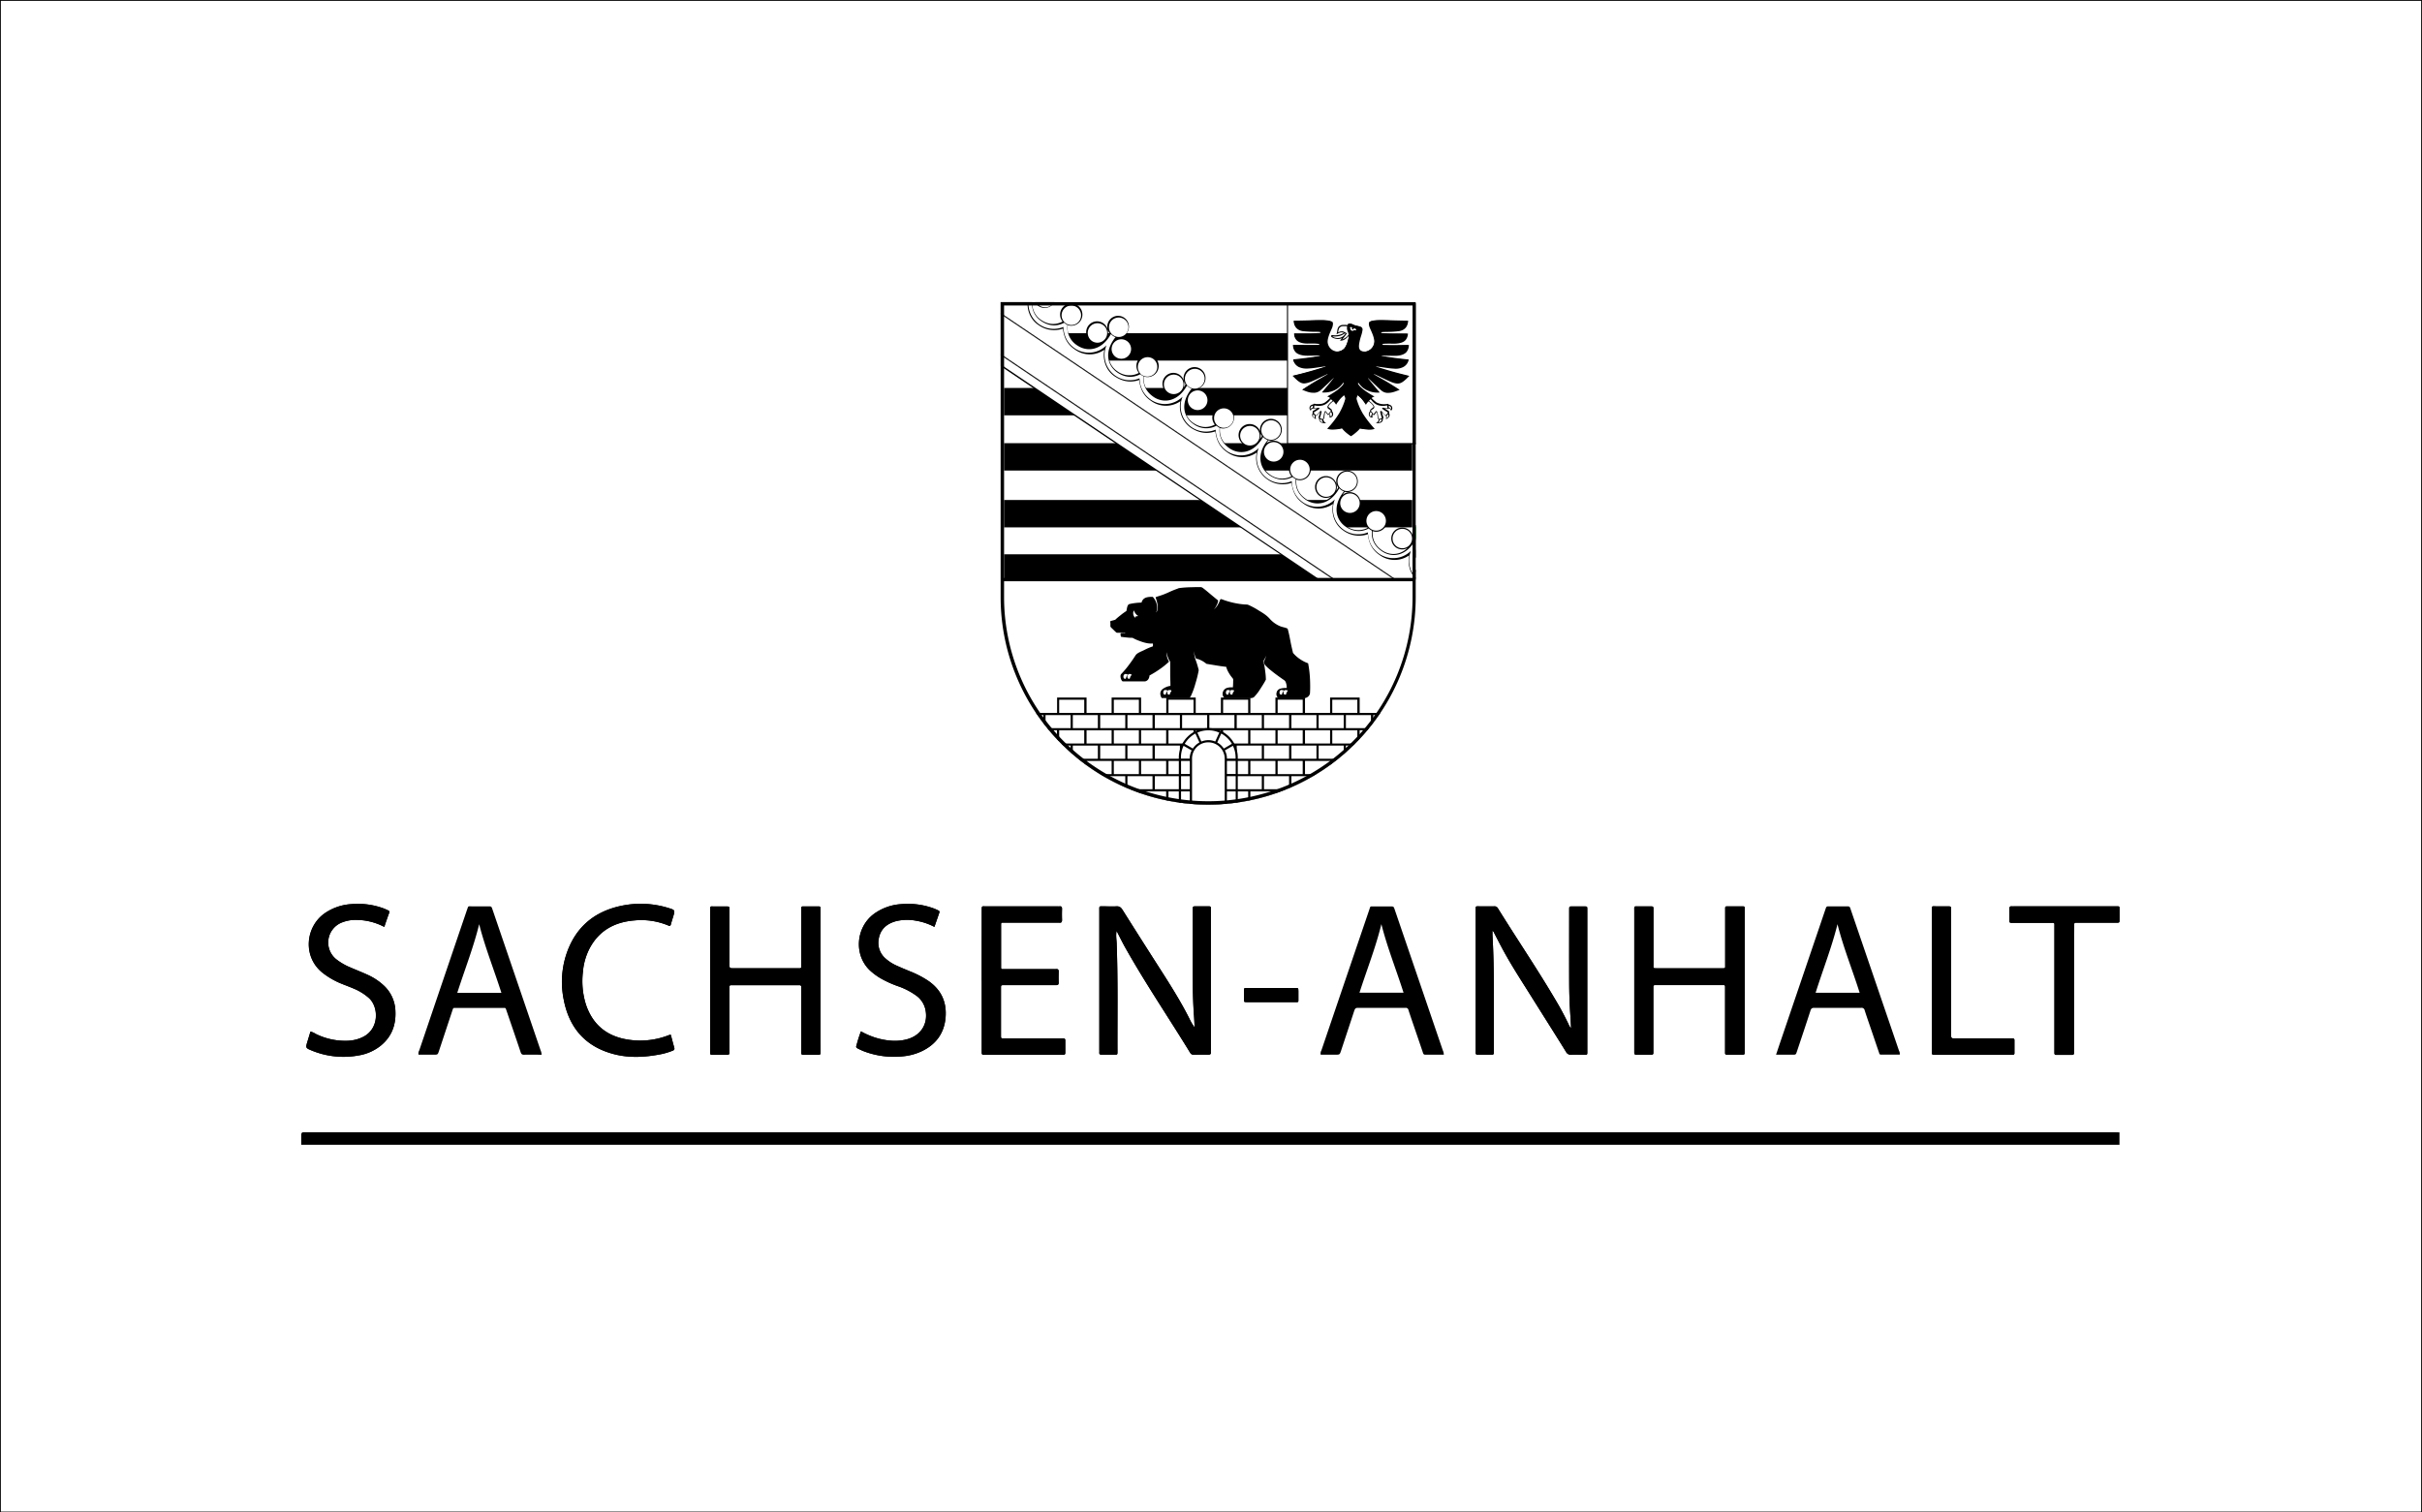 <svg id="Ebene_1" data-name="Ebene 1" xmlns="http://www.w3.org/2000/svg" xmlns:xlink="http://www.w3.org/1999/xlink" viewBox="0 0 1437.76 898"><rect x="0" y="0" width="1437.76" height="898" fill="#333333" stroke="none"/><defs><style>.cls-1,.cls-10,.cls-5,.cls-9{fill:none;}.cls-2,.cls-3{fill:#fff;}.cls-10,.cls-2,.cls-9{stroke:#000;}.cls-2{stroke-miterlimit:10;}.cls-4{clip-path:url(#clip-path);}.cls-5{stroke:#fff;stroke-width:0.04px;}.cls-10,.cls-5,.cls-9{stroke-miterlimit:3.86;}.cls-6{clip-path:url(#clip-path-2);}.cls-7{clip-path:url(#clip-path-75);}.cls-8{fill:#1a962b;}.cls-9{stroke-width:0.11px;}.cls-10{stroke-width:1.98px;}</style><clipPath id="clip-path"><path class="cls-1" d="M717.29,477.71A123.22,123.22,0,0,1,594,354.55V179.4h246.4v175A123.23,123.23,0,0,1,717.29,477.7h0"/></clipPath><clipPath id="clip-path-2"><path class="cls-1" d="M717.29,477.71A123.22,123.22,0,0,1,594,354.55h246.4A123.2,123.2,0,0,1,717.29,477.71"/></clipPath><clipPath id="clip-path-75"><rect class="cls-1" x="594.05" y="179.4" width="246.4" height="164.72"/></clipPath></defs><title>Zeichenfläche 1</title><rect class="cls-2" width="1437.76" height="898"/><g id="svg2278"><rect id="rect2610" class="cls-3" x="594.05" y="179.4" width="246.4" height="164.72"/><rect id="rect2612" x="596.04" y="197.85" width="242.28" height="16.25"/><rect id="rect2614" x="596.04" y="230.35" width="242.28" height="16.25"/><rect id="rect2616" x="596.04" y="296.87" width="242.28" height="16.25"/><rect id="rect2618" x="596.04" y="263.13" width="242.28" height="16.25"/><rect id="rect2620" x="596.04" y="329.11" width="242.28" height="16.25"/><g id="g2622"><g class="cls-4"><rect id="rect2630" class="cls-3" x="594.05" y="344.12" width="246.4" height="133.59"/></g></g><path id="path2632" class="cls-5" d="M717.29,477.71A123.22,123.22,0,0,1,594,354.55V179.4h246.4v175A123.23,123.23,0,0,1,717.3,477.71Z"/><rect id="rect2634" x="763.99" y="180.09" width="76.53" height="83.66"/><rect id="rect2636" class="cls-3" x="764.61" y="179.4" width="75.85" height="83.66"/><path id="path2638" d="M810.28,208.75c-4.39.07-3.7-3.5-3.15-6.17s1.37-4.18,1.65-6.38a1.78,1.78,0,0,0-1.15-2.24l-.08,0a17.3,17.3,0,0,0-2.81-.75c-1.51-.41-2.4-1.3-3.84-1.1-.48.07-.69.48-1,.89a10.79,10.79,0,0,0-2.26-.07,3.64,3.64,0,0,0-3,1.1,5.29,5.29,0,0,0-.82,2.4c-.07.82-.27,1.3-.41,2.13a6.2,6.2,0,0,1,2.74-1.23,3.39,3.39,0,0,1,1.65.34A10.58,10.58,0,0,1,794,199a9.66,9.66,0,0,1-2.81,0c-.41-.07-.89,0-1,.41-.34.89,2.61,2,4.46,1.85a5,5,0,0,0,1.92-.48,4.3,4.3,0,0,1-.75,1,2.86,2.86,0,0,1-.41.55c.89-.21,1.85.14,3.63-1.37a7.49,7.49,0,0,0,1.65-1.65,12.42,12.42,0,0,1-.82,3.84A12.9,12.9,0,0,1,798,207a6.16,6.16,0,0,1-4.46,1.71,6.06,6.06,0,0,1-5.42-5.9c.07-2.9,2-6.51,2.74-8.37.34-1,.75-2.88,0-3.36-1.58-1-4.94-1-7.13-1-4.25,0-5.49.14-9.6.21-2.4.07-3.77.07-6.17.14.14,3.5,2,5.55,5.21,6.17a71.43,71.43,0,0,0,7.83.4c.41,0,3-.07,3,.41,0,.27-.89.34-1.17.34-2.47.14-4.11.21-7,.21h-7.61a5.92,5.92,0,0,0,1.3,3.84c1.58,1.85,4.66,2.19,6.51,2.19s3.36-.07,4.8,0c1,.07,2.54.21,2.47.48s-1.1.34-2,.34c-4.39.07-9.74-.07-13.72-.07a6,6,0,0,0,1.51,4.32c1.37,1.51,4,2,6,2.13,2.81.07,4.94-.14,8,0,.21,0,.62-.07.62.07s-.34.21-.62.21c-2.88.41-4.94.75-8.09,1.1-2.88.34-4.46.55-7.34.82a6.36,6.36,0,0,0,3.36,4.53,11.14,11.14,0,0,0,5.49.89c3.29-.14,6-.75,9.6-1.17.34-.07.89-.21.89-.07s-.34.21-.62.27c-2.74.82-5.49,1.71-9,2.67-3.91,1.1-6.1,1.65-10.08,2.61,3.29,3.43,4.8,4.39,6.51,4.53,2.19.14,5.21-1.3,8.3-2.74,2-1,3.77-1.78,5.62-2.67.21-.07.48-.21.48-.14s-.27.27-.48.41c-3,1.78-5.55,3.09-9,5.21-2.26,1.44-3.5,2.19-5.76,3.7,2.19.82,4.11,1.78,6.65,1.78a6,6,0,0,0,4-1.23c1.23-1,2.33-2.13,3.84-3.5s2.06-2.06,3.63-3.5c.21-.14.55-.55.62-.48s-.27.41-.48.62c-2.26,2.88-3.77,4.59-6.51,7.89a14.62,14.62,0,0,0,6.79-1,12.92,12.92,0,0,0,5.9-4.8c.21-.27.21.34.14.62-.27.89-2.26,2.67-3.57,3.7a62.72,62.72,0,0,1-6.17,3.91,3,3,0,0,1,1,.34,1.94,1.94,0,0,1,.75.55,31.83,31.83,0,0,1-2.88,2.54,6.18,6.18,0,0,1-3.22,1,13.24,13.24,0,0,1-2.33,0,6,6,0,0,0-1.17-.14c-.21,0-.27.21-.41.41a1.63,1.63,0,0,0-.82.21,2,2,0,0,0-1.37,1.71,1.82,1.82,0,0,0,.82,1.78,1.4,1.4,0,0,1,.62-1.1,2,2,0,0,1,.69-.27c0,.21.34.27.62.27a5.41,5.41,0,0,0,.89-.21c.34-.07.55-.07,1-.14-.89.55-1.58,1-2.26,1.44-.27.21-.48.27-.55.62s0,.34.14.62a2.66,2.66,0,0,0-.27,2.06,2.87,2.87,0,0,0,2.19,1.65,3,3,0,0,1-.21-1.3,2.44,2.44,0,0,1,.14-.69.66.66,0,0,0,.69-.21c.34-.41.55-.62.89-1s.62-.75,1-1.17c-.21.75-.34,1.17-.55,1.92a6.82,6.82,0,0,0-.48,1.65c0,.21.14.34.34.48a2.4,2.4,0,0,0,1.23,2.4,5.07,5.07,0,0,0,3,.34,2.45,2.45,0,0,1-1.44-1.3,2.3,2.3,0,0,1-.34-1c.27-.07.48-.14.55-.62.14-1,.21-1.44.34-2.33.07-.55.27-1.51.41-1.44a16.25,16.25,0,0,1,1,1.44c.21.34.41.48.75.41a.87.87,0,0,0,.41-.27,1.11,1.11,0,0,1,.34.62,1.66,1.66,0,0,1-.21,1.1,1.9,1.9,0,0,0,2.19-1.17,2.74,2.74,0,0,0-.69-2.61.85.85,0,0,0-.27-1,12.8,12.8,0,0,0-1.51-1.17.71.71,0,0,1,0-1,6.47,6.47,0,0,1,1.23-1.44,6,6,0,0,1,1.51-1.17,9.75,9.75,0,0,1,.82.89,6.79,6.79,0,0,1,.75,1.17,10.88,10.88,0,0,1,1.23-1.85,24,24,0,0,1,1.65-2.06c.69-.69,1.58-1.44,1.71-1.65s.55.62.75,1.17a2.33,2.33,0,0,1,0,1.37,38.5,38.5,0,0,1-3.5,8.09,57,57,0,0,1-7.13,9.19,9.89,9.89,0,0,0,4,.48,24.53,24.53,0,0,0,4.8-.69,22.91,22.91,0,0,0,2.19,2.26A24.3,24.3,0,0,0,802,259a26,26,0,0,0,3.09-2.33,17.64,17.64,0,0,0,2.26-2.26,42.54,42.54,0,0,0,4.8.69,9.54,9.54,0,0,0,3.91-.48,63.65,63.65,0,0,1-7.13-9.19,38.5,38.5,0,0,1-3.5-8.09,1.89,1.89,0,0,1,0-1.37c.21-.55.55-1.51.75-1.17a19.26,19.26,0,0,0,1.78,1.65,24,24,0,0,1,1.65,2.06c.48.69.75,1.1,1.23,1.85a6.8,6.8,0,0,1,.75-1.17,9.75,9.75,0,0,1,.82-.89,12.61,12.61,0,0,1,1.51,1.17,8.51,8.51,0,0,1,1.23,1.44.74.74,0,0,1,0,1,11.18,11.18,0,0,0-1.51,1.17,1,1,0,0,0-.27,1,2.64,2.64,0,0,0-.69,2.61,1.9,1.9,0,0,0,2.19,1.17,1.66,1.66,0,0,1-.21-1.1,1.11,1.11,0,0,1,.34-.62.46.46,0,0,0,.41.27c.34.07.55-.14.75-.41a16.25,16.25,0,0,1,1-1.44c.14,0,.34.89.41,1.44.14,1,.21,1.44.34,2.33a.66.66,0,0,0,.55.62,2.3,2.3,0,0,1-.34,1,2.45,2.45,0,0,1-1.44,1.3,6.43,6.43,0,0,0,3-.34,2.24,2.24,0,0,0,1.23-2.4c.27-.07.41-.21.34-.48a9.4,9.4,0,0,0-.48-1.65c-.21-.75-.34-1.17-.55-1.92.41.48.62.69,1,1.17a10.81,10.81,0,0,1,.82,1,.56.56,0,0,0,.69.21,2.44,2.44,0,0,1,.14.69,2.89,2.89,0,0,1-.21,1.3,2.87,2.87,0,0,0,2.13-1.65,2.4,2.4,0,0,0-.27-2.06c.14-.27.21-.48.14-.62-.07-.34-.27-.41-.55-.62-.69-.48-1.44-.89-2.26-1.44.41.07.62.07,1,.14a5.41,5.41,0,0,0,.89.21c.27,0,.55,0,.62-.27a.88.88,0,0,1,.69.27,1.24,1.24,0,0,1,.62,1.1,1.82,1.82,0,0,0,.82-1.78,2.17,2.17,0,0,0-1.37-1.71,1.83,1.83,0,0,0-.82-.21c-.07-.21-.21-.48-.41-.41a6.76,6.76,0,0,1-1.17.14,9.58,9.58,0,0,1-5.62-1,33.17,33.17,0,0,1-2.88-2.54,2,2,0,0,1,.75-.55,2.61,2.61,0,0,1,1-.34,62.72,62.72,0,0,1-6.17-3.91c-1.3-1-3.29-2.81-3.57-3.7-.07-.27-.07-.89.14-.62,1.71,2.19,3,3.63,5.9,4.8a14.62,14.62,0,0,0,6.79,1c-2.74-3.29-4.25-5-6.51-7.89-.21-.21-.55-.55-.48-.62s.41.27.62.48c1.65,1.44,2.26,2.19,3.7,3.5s2.61,2.54,3.84,3.5a5.76,5.76,0,0,0,4,1.23c2.54-.07,4.46-1,6.65-1.78-2.19-1.51-3.5-2.26-5.76-3.7-3.43-2.13-6-3.43-9-5.21-.21-.14-.55-.27-.48-.41s.27.07.48.14c1.85.82,3.63,1.71,5.69,2.67,3.09,1.44,6,2.95,8.3,2.74,1.71-.14,3.22-1.1,6.51-4.53-4-1-6.17-1.51-10.08-2.61-3.5-1-6.24-1.85-9-2.67-.21-.07-.62-.14-.62-.27s.55,0,.89.07c3.57.41,6.31,1,9.6,1.17a9.89,9.89,0,0,0,5.49-.89,6.23,6.23,0,0,0,3.36-4.53c-2.88-.27-4.46-.48-7.34-.82-3.15-.41-5.21-.75-8.09-1.1-.21,0-.62-.07-.62-.21s.34-.07.62-.07c3-.14,5.14.07,8,0,1.92-.07,4.53-.55,6-2.13a6.53,6.53,0,0,0,1.51-4.32c-4,.07-9.33.21-13.72.07-.89,0-1.92.07-2-.34s1.51-.48,2.47-.48c1.51-.07,2.88,0,4.87,0,1.78-.07,4.94-.34,6.45-2.19a6.12,6.12,0,0,0,1.37-3.84H828.1c-3,0-4.53-.07-7-.21-.34,0-1.23-.07-1.23-.34,0-.48,2.61-.34,3-.41a58.71,58.71,0,0,0,7.89-.48c3.15-.62,5-2.67,5.14-6.17-2.4-.07-3.84-.07-6.17-.14-4.11-.07-5.28-.21-9.53-.21-2.19,0-5.55,0-7.13,1-.82.48-.41,2.4,0,3.36.75,1.92,2.67,5.35,2.74,8.37a6.2,6.2,0,0,1-5.55,6"/><path id="path2640" d="M801.84,258.54a19.17,19.17,0,0,1-2.4-1.71,14.45,14.45,0,0,1-2.67-2.74,19.4,19.4,0,0,1-4.46.62,21.49,21.49,0,0,1-3.63-.14c2.33-2.81,4.11-4.53,6.1-8a35.55,35.55,0,0,0,4-9.19,2.28,2.28,0,0,0-.07-1.51c-.34-.62-.55-1.92-1.3-1.37a15.62,15.62,0,0,0-2.47,2.33,19.77,19.77,0,0,0-2.06,2.67,9.53,9.53,0,0,0-1.85-2.19,11.63,11.63,0,0,0-2.26-1.85c1.78-1.17,3.15-1.85,5.07-3.29a14.92,14.92,0,0,0,3.77-3.7,2.29,2.29,0,0,0,.07-1.65c-.07-.27-.41-.48-.89.14a14.6,14.6,0,0,1-3.57,3.57,14,14,0,0,1-7.82,2.13c1.51-1.71,2.33-2.67,3.77-4.46,1.1-1.3,1.71-2,2.74-3.43a1.35,1.35,0,0,0,.34-.89c0-.48-.62-.27-1,0-2,1.71-3.22,3.09-5.07,4.8-2.26,2.06-4,4-6.72,4a15.18,15.18,0,0,1-5.76-1.51c3.09-2,4.8-3.09,7.89-4.94,2.74-1.65,4.87-2.81,7.13-4.25a.47.47,0,0,0,.21-.69,1.56,1.56,0,0,0-1.1.07c-1.71.69-3.5,1.51-5.69,2.54-3,1.44-6,2.95-8.5,3.09-2.06.14-4.46-2.4-5.83-3.84,4-1,6.31-1.51,10.29-2.61,3.22-.89,4.8-1.44,8.23-2.47.69-.21.82-.48.82-.69-.07-.41-.34-.55-1.1-.48-2.54.34-8.5,1.37-10.36,1.37-3.7-.07-6.79-.82-7.89-4.53,3.09-.27,4.87-.48,8-1,2.88-.34,4.39-.69,7.27-1.1.62-.07.62-.48.62-.69s0-.41-.75-.48c-3.7-.27-6,.21-9.33-.14s-5.69-2.06-5.9-5.35c3,.07,4.66.14,7.68.14,2.74,0,3.5-.07,7.06-.07.48,0,.89-.34.89-.62a.76.76,0,0,0-.62-.82,18.53,18.53,0,0,0-4.11-.41,25.12,25.12,0,0,1-6.38-.48,4.66,4.66,0,0,1-3.91-4.53c2.88,0,4.53-.07,7.41-.07s5.14-.07,7.41-.21c.21,0,1-.14,1-.89s-1.23-.82-1.58-.82c-3,0-3.43-.07-5.76-.14s-4.94-.27-6.31-1.3c-1.85-1.3-2.06-2.26-2.33-4.11,2.54-.07,4.87-.27,7.41-.27,5.69,0,10.84-.62,14.06.48,1,.34.82,1.3.62,2.06-.55,2.13-1.92,4.11-2.74,7.27a7.09,7.09,0,0,0,.14,4.59,6.75,6.75,0,0,0,5.62,4.11,6.62,6.62,0,0,0,5.14-2.47c1.37-1.78,2.4-6.17,2.4-8s-1-3.15-1-4.59c.07-.75.34-1.71,1.17-1.65,1.17.07,2.13.82,3.57,1.17,1.17.27,2.13.55,3,.82s.69,1.23.55,1.92c-.48,2.26-1.23,3.91-1.71,6.45a8.06,8.06,0,0,0-.34,3.29,3.06,3.06,0,0,0,1.51,2.54,4.63,4.63,0,0,0,2.47.55,6.75,6.75,0,0,0,5.62-4.11,7.58,7.58,0,0,0,.14-4.59c-.82-3.09-2.19-5.14-2.74-7.27-.21-.75-.34-1.71.62-2.06,3.22-1.1,8.37-.55,14.06-.48,2.54,0,4.87.21,7.41.27-.27,1.85-.48,2.81-2.33,4.11-1.44,1-3.84,1.17-6.31,1.3s-2.74.14-5.76.14c-.34,0-1.58.14-1.58.82s.75.89,1,.89c2.26.14,4.66.21,7.41.21s4.53.07,7.41.07a4.78,4.78,0,0,1-3.91,4.53,25.12,25.12,0,0,1-6.38.48,18.53,18.53,0,0,0-4.11.41c-.62.07-.62.48-.69.82s.41.62.89.62c3.57,0,4.32.07,7.06.07,3,0,4.73-.07,7.68-.14-.21,3.29-2.74,5.07-5.9,5.35s-5.62-.14-9.33.14c-.75.07-.75.14-.75.48s0,.55.62.69c3,.41,4.46.69,7.27,1.1,3.09.41,4.87.62,8,1-1.1,3.63-4.25,4.46-7.89,4.53-1.78,0-7.82-1-10.29-1.37-.75-.07-1,.07-1.1.48,0,.21.07.48.82.69,3.43,1,5,1.58,8.23,2.47,4,1.1,6.24,1.71,10.29,2.61-1.3,1.44-3.77,3.91-5.83,3.84-2.61-.14-5.49-1.65-8.5-3.09-2.19-1-4-1.92-5.69-2.54-.48-.21-.89-.21-1-.07a.51.51,0,0,0,.14.69c2.26,1.44,4.39,2.54,7.13,4.25,3.09,1.92,4.87,2.95,8,4.94a16.16,16.16,0,0,1-5.76,1.51c-2.74.07-4.46-2-6.72-4-1.92-1.71-3.09-3.09-5.14-4.8-.34-.27-.89-.48-1,0a1.53,1.53,0,0,0,.34.89c1,1.44,1.65,2.06,2.74,3.43,1.44,1.71,2.26,2.74,3.7,4.46a13.8,13.8,0,0,1-7.75-2.13,17.44,17.44,0,0,1-3.57-3.57c-.48-.62-.82-.34-.89-.14a2.29,2.29,0,0,0,.07,1.65,14.92,14.92,0,0,0,3.77,3.7c1.92,1.44,3.29,2.13,5.07,3.29a11.63,11.63,0,0,0-2.26,1.85,13.67,13.67,0,0,0-1.85,2.19,15.43,15.43,0,0,0-2.06-2.67,15.62,15.62,0,0,0-2.47-2.33c-.69-.55-1,.75-1.3,1.37a1.93,1.93,0,0,0-.07,1.51,38.07,38.07,0,0,0,4,9.19c2,3.36,3.77,5.14,6.17,8a16,16,0,0,1-3.63.14,19.4,19.4,0,0,1-4.46-.62,16.87,16.87,0,0,1-2.67,2.74,7.87,7.87,0,0,1-2.19,1.71"/><path id="path2642" class="cls-3" d="M789.16,245.85a5,5,0,0,0,.34-.62,5,5,0,0,1,.55-.62,1.74,1.74,0,0,1,.62,1.44c0,1-.34,1-.89,1.3a1.34,1.34,0,0,0-.07-.89,2.22,2.22,0,0,0-.55-.62"/><path id="path2644" class="cls-3" d="M784.77,249.21a2.33,2.33,0,0,1-.69-.07c-.21-.07-.34-.07-.62-.14a1.44,1.44,0,0,0,.34,1,3.14,3.14,0,0,0,1.65.89,2.46,2.46,0,0,1-.48-.69,3.38,3.38,0,0,1-.21-1"/><path id="path2646" class="cls-3" d="M780.52,246.74a2.17,2.17,0,0,1-.41-.34l-.48-.48a2.19,2.19,0,0,0-.21,1,1.77,1.77,0,0,0,1,1.51,2.81,2.81,0,0,1-.07-.75,1.72,1.72,0,0,1,.21-.89"/><path id="path2648" class="cls-3" d="M779.35,240.92a1.69,1.69,0,0,0-1.1.55A1.49,1.49,0,0,0,778,243a1.37,1.37,0,0,1,.55-.69,1.23,1.23,0,0,1,.75-.21v-.62a2.12,2.12,0,0,0,.07-.62"/><path id="path2650" class="cls-3" d="M789.91,236.94a2.14,2.14,0,0,1,.62.48,5,5,0,0,1,.55.62,8.68,8.68,0,0,0-1.71,1.44A6.33,6.33,0,0,0,788.2,241a1.23,1.23,0,0,0,.07,1.44c.41.48.69.48,1.1.82a6,6,0,0,1,.75.62,5.53,5.53,0,0,0-.82,1,7.12,7.12,0,0,0-.82,1.17c-.62-.82-.89-1.17-1.23-1.65s-.75-.48-1,.34a11.55,11.55,0,0,0-.41,1.65c-.14,1-.21,1.51-.34,2.26a2.6,2.6,0,0,1-1,0,2.71,2.71,0,0,1-1-.41,13.82,13.82,0,0,0,.48-1.58c.21-.75.27-1,.48-1.85.07-.27.07-.62-.14-.75s-.62,0-1,.41a10,10,0,0,1-1.1,1.3,8.7,8.7,0,0,1-.75.89,2.23,2.23,0,0,1-.89-.69,4,4,0,0,1-.75-1,17.18,17.18,0,0,1,1.51-1c.62-.38,1.1-.69,1.65-1.1a.46.46,0,0,0,.21-.55c-.07-.27-.48-.27-.75-.21-.48.07-.82.14-1.37.21-.34.07-.62.07-1,.14a2.81,2.81,0,0,1,.07-.75,5.29,5.29,0,0,1,.14-1,15,15,0,0,0,1.85.27,8.78,8.78,0,0,0,3-.27,6.44,6.44,0,0,0,2.19-1,9.83,9.83,0,0,0,1.58-1.37,9.64,9.64,0,0,1,1.17-1.23"/><path id="path2652" class="cls-3" d="M814.6,245.85a5,5,0,0,1-.34-.62,5,5,0,0,0-.55-.62,1.74,1.74,0,0,0-.62,1.44c0,1,.34,1,.89,1.3a1.34,1.34,0,0,1,.07-.89,1.12,1.12,0,0,1,.55-.62"/><path id="path2654" class="cls-3" d="M818.92,249.21a2.33,2.33,0,0,0,.69-.07c.21-.07.34-.07.62-.14a1.44,1.44,0,0,1-.34,1,3.14,3.14,0,0,1-1.65.89,2.46,2.46,0,0,0,.48-.69,3.38,3.38,0,0,0,.21-1"/><path id="path2656" class="cls-3" d="M823.17,246.74a2.17,2.17,0,0,0,.41-.34l.48-.48a1.51,1.51,0,0,1,.14,1,1.77,1.77,0,0,1-1,1.51,2.81,2.81,0,0,0,.07-.75,1.24,1.24,0,0,0-.14-.89"/><path id="path2658" class="cls-3" d="M824.34,240.92a1.69,1.69,0,0,1,1.1.55,1.49,1.49,0,0,1,.27,1.58,1.37,1.37,0,0,0-.55-.69,1.32,1.32,0,0,0-.69-.21v-.62a2.54,2.54,0,0,1-.14-.62"/><path id="path2660" class="cls-3" d="M813.85,236.94a2.14,2.14,0,0,0-.62.48,5,5,0,0,0-.55.62,9.11,9.11,0,0,1,1.78,1.44,6.33,6.33,0,0,1,1.17,1.51,1.23,1.23,0,0,1-.07,1.44c-.41.48-.69.48-1.1.82a6,6,0,0,0-.75.62,5.53,5.53,0,0,1,.82,1c.34.41.48.69.82,1.17.62-.82.89-1.17,1.23-1.65s.75-.48,1,.34a6.44,6.44,0,0,1,.41,1.65c.14,1,.21,1.51.34,2.26a2.6,2.6,0,0,0,1,0,2.71,2.71,0,0,0,1-.41,13.82,13.82,0,0,1-.48-1.58c-.21-.75-.27-1-.48-1.85-.07-.27-.07-.62.14-.75s.62,0,1,.41.62.82,1,1.3a8.7,8.7,0,0,0,.75.89,2.23,2.23,0,0,0,.89-.69,2.86,2.86,0,0,0,.75-1,17.18,17.18,0,0,0-1.51-1c-.62-.38-1.1-.69-1.65-1.1a.46.46,0,0,1-.21-.55c.07-.27.55-.27.75-.21.48.07.82.14,1.37.21s.62.07,1,.14a2.81,2.81,0,0,0-.07-.75,5.29,5.29,0,0,0-.14-1,17.23,17.23,0,0,1-1.85.27,8.47,8.47,0,0,1-3-.27,7.46,7.46,0,0,1-2.26-1,9.83,9.83,0,0,1-1.58-1.37,8.87,8.87,0,0,0-1.1-1.23"/><path id="path2662" class="cls-3" d="M790.87,199.7a10.61,10.61,0,0,0,3,0,8.31,8.31,0,0,0,4.53-1.85l.27.14a5,5,0,0,1-4,2.67c-1.44.21-3.43-.41-3.7-1"/><path id="path2664" class="cls-3" d="M796.7,201.69c.55-.69.82-1,1.3-1.65.69-.89,1-1.37,1.65-2.19l-.55-.21c-1-.41-1.58-1-2.67-.89a3.5,3.5,0,0,0-2.13.75c.21-.75.14-1.1.34-1.71a2.55,2.55,0,0,1,.62-1.3,2.8,2.8,0,0,1,2.19-.82,12.1,12.1,0,0,1,2.26.07,5.29,5.29,0,0,0-.14,1,5.93,5.93,0,0,0,.62,2.4,5.87,5.87,0,0,1,.34,1.58,9.41,9.41,0,0,1-1.37,1.51,19,19,0,0,1-2.47,1.44"/><path id="path2666" class="cls-3" d="M802.74,194.56a.49.49,0,0,0-.21.41c0,.27.07.55.41.62a.46.46,0,0,0,.55-.21.44.44,0,0,0,0-.41,2.33,2.33,0,0,1,.69.07,1.31,1.31,0,0,1,.82.48c.21.21,0,.55-.27.62s-.62-.21-.89-.14-.27.48-1,.41-1.23-.48-1.17-1.1c.07-.34-.41-.41-.27-.82a.48.48,0,0,1,.62-.27,1,1,0,0,1,.75.34"/><g class="cls-6"><polyline id="polyline2676" points="594.05 423.26 627.52 423.26 627.52 414.14 645.01 414.14 645.01 423.26 659.89 423.26 659.89 414.14 677.38 414.14 677.38 423.26 692.33 423.26 692.33 414.14 709.81 414.14 709.81 423.26 724.76 423.26 724.76 414.14 742.25 414.14 742.25 423.26 757.13 423.26 757.13 414.14 774.69 414.14 774.69 423.26 789.57 423.26 789.57 414.14 807.13 414.14 807.13 423.26 840.45 423.26 840.45 484.16 594.05 484.16 594.05 423.26"/></g><g class="cls-6"><rect id="rect2678" class="cls-3" x="701.72" y="424.57" width="14.88" height="7.75"/></g><g class="cls-6"><rect id="rect2680" class="cls-3" x="685.54" y="424.57" width="14.88" height="7.75"/></g><g class="cls-6"><rect id="rect2682" class="cls-3" x="669.28" y="424.57" width="14.88" height="7.75"/></g><g class="cls-6"><rect id="rect2684" class="cls-3" x="653.1" y="424.57" width="14.88" height="7.75"/></g><g class="cls-6"><rect id="rect2686" class="cls-3" x="636.85" y="424.57" width="14.88" height="7.75"/></g><g class="cls-6"><rect id="rect2688" class="cls-3" x="620.66" y="424.57" width="14.88" height="7.75"/></g><g class="cls-6"><rect id="rect2690" class="cls-3" x="604.48" y="424.57" width="14.88" height="7.75"/></g><path class="cls-1" d="M717.29,477.71A123.22,123.22,0,0,1,594,354.55h246.4A123.2,123.2,0,0,1,717.29,477.71"/><rect id="rect2692" class="cls-3" x="717.91" y="424.57" width="14.88" height="7.75"/><g class="cls-6"><rect id="rect2694" class="cls-3" x="734.16" y="424.57" width="14.88" height="7.75"/></g><path class="cls-1" d="M717.29,477.71A123.22,123.22,0,0,1,594,354.55h246.4A123.2,123.2,0,0,1,717.29,477.71"/><rect id="rect2696" class="cls-3" x="750.34" y="424.57" width="14.88" height="7.75"/><g class="cls-6"><rect id="rect2698" class="cls-3" x="766.6" y="424.57" width="14.88" height="7.75"/></g><g class="cls-6"><rect id="rect2700" class="cls-3" x="782.78" y="424.57" width="14.88" height="7.75"/></g><g class="cls-6"><rect id="rect2702" class="cls-3" x="798.96" y="424.57" width="14.88" height="7.75"/></g><g class="cls-6"><rect id="rect2704" class="cls-3" x="815.22" y="424.57" width="14.88" height="7.75"/></g><g class="cls-6"><rect id="rect2706" class="cls-3" x="693.63" y="433.62" width="14.88" height="7.82"/></g><g class="cls-6"><rect id="rect2708" class="cls-3" x="677.38" y="433.62" width="14.88" height="7.82"/></g><g class="cls-6"><rect id="rect2710" class="cls-3" x="661.19" y="433.62" width="14.88" height="7.82"/></g><g class="cls-6"><rect id="rect2712" class="cls-3" x="645.01" y="433.62" width="14.88" height="7.82"/></g><g class="cls-6"><rect id="rect2714" class="cls-3" x="628.75" y="433.62" width="14.88" height="7.82"/></g><g class="cls-6"><rect id="rect2716" class="cls-3" x="612.57" y="433.62" width="14.88" height="7.82"/></g><g class="cls-6"><rect id="rect2718" class="cls-3" x="726.07" y="433.62" width="14.88" height="7.82"/></g><g class="cls-6"><rect id="rect2720" class="cls-3" x="742.25" y="433.62" width="14.88" height="7.82"/></g><g class="cls-6"><rect id="rect2722" class="cls-3" x="758.44" y="433.62" width="14.88" height="7.82"/></g><g class="cls-6"><rect id="rect2724" class="cls-3" x="774.69" y="433.62" width="14.88" height="7.82"/></g><g class="cls-6"><rect id="rect2726" class="cls-3" x="790.87" y="433.62" width="14.88" height="7.82"/></g><g class="cls-6"><rect id="rect2728" class="cls-3" x="807.13" y="433.62" width="14.88" height="7.82"/></g><g class="cls-6"><rect id="rect2730" class="cls-3" x="685.54" y="442.67" width="14.88" height="7.82"/></g><g class="cls-6"><rect id="rect2732" class="cls-3" x="669.28" y="442.67" width="14.88" height="7.82"/></g><g class="cls-6"><rect id="rect2734" class="cls-3" x="653.1" y="442.67" width="14.88" height="7.82"/></g><g class="cls-6"><rect id="rect2736" class="cls-3" x="636.85" y="442.67" width="14.88" height="7.82"/></g><g class="cls-6"><rect id="rect2738" class="cls-3" x="620.66" y="442.67" width="14.88" height="7.82"/></g><g class="cls-6"><rect id="rect2740" class="cls-3" x="734.16" y="442.67" width="14.88" height="7.82"/></g><g class="cls-6"><rect id="rect2742" class="cls-3" x="750.34" y="442.67" width="14.88" height="7.82"/></g><g class="cls-6"><rect id="rect2744" class="cls-3" x="766.6" y="442.67" width="14.88" height="7.82"/></g><g class="cls-6"><rect id="rect2746" class="cls-3" x="782.78" y="442.67" width="14.88" height="7.82"/></g><g class="cls-6"><rect id="rect2748" class="cls-3" x="798.96" y="442.67" width="14.88" height="7.82"/></g><g class="cls-6"><rect id="rect2750" class="cls-3" x="693.63" y="451.79" width="14.88" height="7.82"/></g><g class="cls-6"><rect id="rect2752" class="cls-3" x="677.38" y="451.79" width="14.88" height="7.82"/></g><g class="cls-6"><rect id="rect2754" class="cls-3" x="661.19" y="451.79" width="14.88" height="7.82"/></g><g class="cls-6"><rect id="rect2756" class="cls-3" x="645.01" y="451.79" width="14.88" height="7.82"/></g><g class="cls-6"><rect id="rect2758" class="cls-3" x="628.75" y="451.79" width="14.88" height="7.82"/></g><g class="cls-6"><rect id="rect2760" class="cls-3" x="726.07" y="451.79" width="14.88" height="7.82"/></g><g class="cls-6"><rect id="rect2762" class="cls-3" x="742.25" y="451.79" width="14.88" height="7.82"/></g><g class="cls-6"><rect id="rect2764" class="cls-3" x="758.44" y="451.79" width="14.88" height="7.82"/></g><g class="cls-6"><rect id="rect2766" class="cls-3" x="774.69" y="451.79" width="14.88" height="7.82"/></g><g class="cls-6"><rect id="rect2768" class="cls-3" x="790.87" y="451.79" width="14.88" height="7.82"/></g><g class="cls-6"><rect id="rect2770" class="cls-3" x="685.54" y="460.84" width="14.88" height="7.75"/></g><g class="cls-6"><rect id="rect2772" class="cls-3" x="669.28" y="460.84" width="14.88" height="7.75"/></g><g class="cls-6"><rect id="rect2774" class="cls-3" x="653.1" y="460.84" width="14.88" height="7.75"/></g><g class="cls-6"><rect id="rect2776" class="cls-3" x="734.16" y="460.84" width="14.88" height="7.75"/></g><g class="cls-6"><rect id="rect2778" class="cls-3" x="750.34" y="460.84" width="14.88" height="7.75"/></g><g class="cls-6"><rect id="rect2780" class="cls-3" x="766.6" y="460.84" width="14.88" height="7.75"/></g><g class="cls-6"><rect id="rect2782" class="cls-3" x="693.63" y="469.9" width="14.88" height="7.82"/></g><g class="cls-6"><rect id="rect2784" class="cls-3" x="677.38" y="469.9" width="14.88" height="7.82"/></g><g class="cls-6"><rect id="rect2786" class="cls-3" x="726.07" y="469.9" width="14.88" height="7.82"/></g><g class="cls-6"><rect id="rect2788" class="cls-3" x="742.25" y="469.9" width="14.88" height="7.82"/></g><g class="cls-6"><rect id="rect2790" class="cls-3" x="693.63" y="415.44" width="14.88" height="7.82"/></g><g class="cls-6"><rect id="rect2792" class="cls-3" x="661.19" y="415.44" width="14.88" height="7.82"/></g><g class="cls-6"><rect id="rect2794" class="cls-3" x="628.75" y="415.44" width="14.88" height="7.82"/></g><g class="cls-6"><rect id="rect2796" class="cls-3" x="726.07" y="415.44" width="14.88" height="7.82"/></g><path class="cls-1" d="M717.29,477.71A123.22,123.22,0,0,1,594,354.55h246.4A123.2,123.2,0,0,1,717.29,477.71"/><rect id="rect2798" class="cls-3" x="758.44" y="415.44" width="14.88" height="7.82"/><path class="cls-1" d="M717.29,477.71A123.22,123.22,0,0,1,594,354.55h246.4A123.2,123.2,0,0,1,717.29,477.71"/><rect id="rect2800" class="cls-3" x="790.87" y="415.44" width="14.88" height="7.82"/><g class="cls-6"><rect id="rect2802" class="cls-3" x="709.81" y="433.62" width="14.88" height="7.82"/></g><g class="cls-6"><path id="path2804" d="M717.29,432.32a17.47,17.47,0,0,1,17.49,17.45v34.4h-35V449.8a17.58,17.58,0,0,1,17.56-17.49"/></g><g class="cls-6"><rect id="rect2806" class="cls-3" x="701.1" y="451.79" width="5.21" height="7.75"/></g><g class="cls-6"><rect id="rect2808" class="cls-3" x="701.1" y="460.84" width="5.21" height="7.75"/></g><g class="cls-6"><rect id="rect2810" class="cls-3" x="701.1" y="469.9" width="5.21" height="7.82"/></g><g class="cls-6"><path id="path2812" class="cls-3" d="M703.3,441.64a16.35,16.35,0,0,1,6.31-6.1l2.4,5.28a11,11,0,0,0-3.91,3.63l-4.8-2.81"/></g><g class="cls-6"><path id="path2814" class="cls-3" d="M707.41,445.55l-4.8-2.74a16.09,16.09,0,0,0-1.58,7v.62h5.21a10.62,10.62,0,0,1,1.17-4.87"/></g><g class="cls-6"><rect id="rect2816" class="cls-3" x="728.33" y="451.79" width="5.21" height="7.75"/></g><g class="cls-6"><rect id="rect2818" class="cls-3" x="728.33" y="460.84" width="5.21" height="7.75"/></g><g class="cls-6"><rect id="rect2820" class="cls-3" x="728.33" y="469.9" width="5.21" height="7.82"/></g><g class="cls-6"><path id="path2822" class="cls-3" d="M731.28,441.64a16.35,16.35,0,0,0-6.31-6.1l-2.4,5.28a11,11,0,0,1,3.91,3.63l4.8-2.81"/></g><g class="cls-6"><path id="path2824" class="cls-3" d="M727.1,445.55l4.8-2.74a16.09,16.09,0,0,1,1.58,7v.62h-5.14a9.88,9.88,0,0,0-1.23-4.87"/></g><g class="cls-6"><path id="path2826" class="cls-3" d="M717.29,440.75a9.78,9.78,0,0,1,9.74,9.74v33.74H707.62V450.49a9.63,9.63,0,0,1,9.52-9.74h.15"/></g><g class="cls-6"><path id="path2828" class="cls-3" d="M717.29,433.62a15.84,15.84,0,0,0-6.51,1.37l2.4,5.28a11.58,11.58,0,0,1,4.11-.82,10.5,10.5,0,0,1,4.11.82l2.4-5.28a15.84,15.84,0,0,0-6.51-1.37"/></g><g class="cls-7"><path id="path2838" d="M893.88,341.52a6.49,6.49,0,0,0-8.92,9.12c-.41.69-.82,1.37-1.17,1.92a6.64,6.64,0,1,0-2.95,3.32c-5.14,4.8-11,4.18-15,1.51s-6.17-6.38-5.76-11.45a6.47,6.47,0,1,0-3.36-9.81,6.38,6.38,0,0,0,.41,7.75,12,12,0,0,1-12.82-1c-4-2.67-6.72-8.09-4.18-14.61a6.64,6.64,0,0,0,2.74,6.38,6.45,6.45,0,1,0-.89-10,18.1,18.1,0,0,1,1.44-2,6.42,6.42,0,1,0-3.77-2.53,13,13,0,0,1-1.17,1.92,6.57,6.57,0,0,0-2.47-7.68,6.48,6.48,0,1,0-.41,11c-5.14,4.8-11,4.18-15,1.51s-6.17-6.38-5.76-11.52a6.49,6.49,0,1,0-2.88-2,12,12,0,0,1-12.82-1c-4-2.67-6.72-8.09-4.18-14.61a6.37,6.37,0,1,0,1.85-3.7c.41-.62.89-1.3,1.44-2a6.4,6.4,0,1,0-3.84-2.54c-.41.69-.82,1.3-1.23,1.92a6.47,6.47,0,1,0-2.88,3.36c-5.14,4.8-11,4.18-15,1.51s-6.17-6.38-5.76-11.52a6.49,6.49,0,1,0-2.88-2,12,12,0,0,1-12.82-1c-4-2.67-6.65-8.09-4.18-14.61a6.47,6.47,0,1,0,1.92-3.7c.41-.62.89-1.3,1.44-2a6.47,6.47,0,1,0-3.93-9.95,6.39,6.39,0,0,0,.07,7.34c-.41.69-.82,1.3-1.23,1.92a6.57,6.57,0,1,0-3,3.36c-5.14,4.73-11,4.18-15,1.51s-6.17-6.38-5.76-11.52a6.45,6.45,0,1,0-3-2c-4.59,2.33-8.92,1.65-12.82-1s-6.72-8.09-4.18-14.68a6.47,6.47,0,1,0,1.92-3.7,12.76,12.76,0,0,1,1.44-1.92,6.52,6.52,0,1,0-3.77-2.61,20.69,20.69,0,0,1-1.17,1.92,6.47,6.47,0,1,0-2.88,3.36c-5.14,4.8-11,4.18-15,1.51s-6.17-6.38-5.76-11.52a6.62,6.62,0,1,0-2.88-2.06,12,12,0,0,1-12.82-1c-4-2.67-6.72-8.09-4.18-14.61a6.64,6.64,0,0,0,2.74,6.38,6.45,6.45,0,1,0-.89-10,18.1,18.1,0,0,1,1.44-2,6.41,6.41,0,1,0-3.84-2.54,13,13,0,0,1-1.17,1.92,6.57,6.57,0,0,0-2.47-7.68,6.48,6.48,0,1,0-.41,11c-5.14,4.73-11,4.18-15,1.51s-6.2-6.35-5.82-11.4a6.62,6.62,0,1,0-2.88-2.06c-4.59,2.33-8.92,1.65-12.82-1a11.89,11.89,0,0,1-4.18-14.61,6.46,6.46,0,1,0,10-4.29l-.08-.05a6.51,6.51,0,0,0-8.09.69c.41-.62.89-1.3,1.44-2a6.4,6.4,0,1,0-3.84-2.54c-.41.69-.82,1.3-1.23,1.92a6.53,6.53,0,1,0-3,3.43c-5.14,4.8-11,4.18-15,1.51s-6.17-6.38-5.76-11.52a6.47,6.47,0,1,0-3.36-9.74,6.37,6.37,0,0,0,.41,7.75,12,12,0,0,1-12.82-1c-4-2.67-6.72-8.09-4.18-14.61a6.47,6.47,0,1,0,1.92-3.7c.41-.62.89-1.3,1.44-2a6.41,6.41,0,0,0,6.86-2.67c2-2.54,1.23-6.58-1.78-8.57l-36.07,53.49L857.87,395l36-53.49"/></g><g class="cls-7"><path id="path2840" class="cls-3" d="M881.67,360.24l-23.25,34.49L541.8,181.12l23.2-34.5c-1.17,6.17,1.1,12.41,6.1,15.77a15.63,15.63,0,0,0,14.61,2.19c.55,5.07,2.4,9.26,7,12.34a15,15,0,0,0,17.56.21c-1.17,6.17,1.1,12.41,6.1,15.77A15.8,15.8,0,0,0,631,195.11c.55,5.07,2.4,9.26,7,12.34a15,15,0,0,0,17.56.21c-1.17,6.17,1.1,12.41,6.1,15.77,4.73,3.15,9.53,3.91,14.61,2.19.55,5.07,2.4,9.26,6.93,12.34a15,15,0,0,0,17.56.21,15.4,15.4,0,0,0,6.1,15.77c4.73,3.15,9.53,3.91,14.61,2.19.62,5.07,2.4,9.26,7,12.34a15,15,0,0,0,17.56.21,15.4,15.4,0,0,0,6.1,15.77,15.61,15.61,0,0,0,14.61,2.19c.55,5.07,2.4,9.26,7,12.34a15,15,0,0,0,17.56.21c-1.17,6.17,1.1,12.41,6.1,15.77a15.8,15.8,0,0,0,14.6,2.21c.55,5.07,2.4,9.26,6.93,12.34a15,15,0,0,0,17.56.21c-1.17,6.17,1.1,12.41,6.1,15.77,4.73,3.15,9.53,3.91,14.61,2.19.62,5.07,2.4,9.26,7,12.34,5.69,3.91,11.73,3.91,17.49.21"/></g><rect class="cls-1" x="594.05" y="179.4" width="246.4" height="164.72"/><path id="path2842" class="cls-3" d="M715.71,241a5.83,5.83,0,1,0-7.91,1.54,5.83,5.83,0,0,0,7.91-1.54"/><rect class="cls-1" x="594.05" y="179.4" width="246.4" height="164.72"/><path id="path2844" class="cls-3" d="M731.28,251.48a5.78,5.78,0,1,0-8,1.56l0,0a5.76,5.76,0,0,0,8-1.57h0"/><rect class="cls-1" x="594.05" y="179.4" width="246.4" height="164.72"/><path id="path2846" class="cls-3" d="M737.18,255.45a5.77,5.77,0,0,1,8-1.58,5.84,5.84,0,0,1,1.58,8.09,5.77,5.77,0,0,1-8,1.58,5.84,5.84,0,0,1-1.58-8.09"/><rect class="cls-1" x="594.05" y="179.4" width="246.4" height="164.72"/><path id="path2848" class="cls-3" d="M760.9,271.5a5.78,5.78,0,0,0-9.6-6.45h0a5.78,5.78,0,0,0,9.6,6.45"/><rect class="cls-1" x="594.05" y="179.4" width="246.4" height="164.72"/><path id="path2850" class="cls-3" d="M776.47,282a5.78,5.78,0,1,0-8,1.56l0,0a5.76,5.76,0,0,0,8-1.57h0"/><rect class="cls-1" x="594.05" y="179.4" width="246.4" height="164.72"/><path id="path2852" class="cls-3" d="M782.44,286a5.78,5.78,0,1,1,1.6,8l0,0a5.77,5.77,0,0,1-1.58-8"/><rect class="cls-1" x="594.05" y="179.4" width="246.4" height="164.72"/><path id="path2854" class="cls-3" d="M806.16,302a5.78,5.78,0,1,0-8,1.56l0,0a5.76,5.76,0,0,0,8-1.57h0"/><rect class="cls-1" x="594.05" y="179.4" width="246.4" height="164.72"/><path id="path2856" class="cls-3" d="M821.73,312.51a5.85,5.85,0,0,0-1.58-8.09,5.78,5.78,0,1,0-6.45,9.6,5.69,5.69,0,0,0,7.92-1.4l.08-.11"/><rect class="cls-1" x="594.05" y="179.4" width="246.4" height="164.72"/><path id="path2858" class="cls-3" d="M827.63,316.56a5.84,5.84,0,0,1,8.09-1.58,5.78,5.78,0,1,1-8.09,1.58"/><rect class="cls-1" x="594.05" y="179.4" width="246.4" height="164.72"/><path id="path2860" class="cls-3" d="M670.45,210.47a5.78,5.78,0,1,0-8,1.56l0,0a5.76,5.76,0,0,0,8-1.57h0"/><rect class="cls-1" x="594.05" y="179.4" width="246.4" height="164.72"/><path id="path2862" class="cls-3" d="M686,221a5.76,5.76,0,0,0-1.57-8h0a5.83,5.83,0,0,0-6.51,9.67A5.92,5.92,0,0,0,686,221"/><rect class="cls-1" x="594.05" y="179.4" width="246.4" height="164.72"/><path id="path2864" class="cls-3" d="M691.91,225a5.84,5.84,0,0,1,8.09-1.58,5.77,5.77,0,0,1,1.58,8,5.84,5.84,0,0,1-8.09,1.58,5.77,5.77,0,0,1-1.58-8"/><g class="cls-7"><path id="path2866" class="cls-3" d="M625.19,179.95a5.78,5.78,0,1,0-8,1.56l0,0a5.76,5.76,0,0,0,8-1.57h0"/></g><rect class="cls-1" x="594.05" y="179.4" width="246.4" height="164.72"/><path id="path2868" class="cls-3" d="M640.76,190.44a5.78,5.78,0,1,0-8,1.56l0,0a5.76,5.76,0,0,0,8-1.57h0"/><rect class="cls-1" x="594.05" y="179.4" width="246.4" height="164.72"/><path id="path2870" class="cls-3" d="M646.65,194.49a5.78,5.78,0,1,1,1.6,8l0,0a5.83,5.83,0,0,1-1.58-8"/><rect class="cls-1" x="594.05" y="179.4" width="246.4" height="164.72"/><path id="path2872" class="cls-3" d="M667.3,189.48a5.78,5.78,0,1,1-8,1.6l0,0a5.77,5.77,0,0,1,8-1.58"/><rect class="cls-1" x="594.05" y="179.4" width="246.4" height="164.72"/><path id="path2874" class="cls-3" d="M712.56,220a5.77,5.77,0,0,1,1.58,8,5.83,5.83,0,1,1-9.81-6.3l.14-.21a5.9,5.9,0,0,1,8.09-1.51"/><rect class="cls-1" x="594.05" y="179.4" width="246.4" height="164.72"/><path id="path2876" class="cls-3" d="M757.82,250.52a5.85,5.85,0,0,0-8.09,1.58,5.78,5.78,0,0,0,9.6,6.45,5.69,5.69,0,0,0-1.4-7.92l-.11-.08"/><rect class="cls-1" x="594.05" y="179.4" width="246.4" height="164.72"/><path id="path2878" class="cls-3" d="M803,281a5.78,5.78,0,1,0,1.56,8l0,0a5.76,5.76,0,0,0-1.57-8h0"/><g class="cls-7"><path id="path2880" class="cls-8" d="M848.27,311.55a5.78,5.78,0,1,0,1.56,8l0,0a5.76,5.76,0,0,0-1.57-8h0"/></g><g class="cls-7"><path id="path2882" class="cls-3" d="M886.67,352.29a6.41,6.41,0,0,1-1.23-1.1c-5.69,10.15-14.33,10.56-19.82,6.79-4.11-2.74-6.58-6.79-6-12.28a4.37,4.37,0,0,1-1-.55,4.72,4.72,0,0,1-.89-.75c-4.87,2.54-9.53,1.78-13.65-1-5.55-3.7-8.37-11.93-1.1-21a5.18,5.18,0,0,1-1.51-.75,4.73,4.73,0,0,1-1.23-1.1c-5.69,10.15-14.26,10.56-19.82,6.79-4.11-2.81-6.58-6.79-6-12.28a4.37,4.37,0,0,1-1-.55,4.72,4.72,0,0,1-.89-.75c-4.87,2.54-9.53,1.78-13.65-1-5.55-3.77-8.37-11.93-1.1-21a7.75,7.75,0,0,1-1.51-.75,6.41,6.41,0,0,1-1.23-1.1c-5.62,10.15-14.26,10.56-19.82,6.86-4.11-2.81-6.51-6.79-6-12.28a4.37,4.37,0,0,1-1-.55,4.72,4.72,0,0,1-.89-.75c-4.87,2.54-9.53,1.78-13.65-1-5.55-3.77-8.37-11.93-1.1-20.92a7.75,7.75,0,0,1-1.51-.75,6.41,6.41,0,0,1-1.23-1.1c-5.69,10.15-14.33,10.56-19.82,6.86-4.11-2.81-6.58-6.79-6-12.28a4.37,4.37,0,0,1-1-.55,10.08,10.08,0,0,1-.89-.69,12.72,12.72,0,0,1-13.65-1c-5.55-3.77-8.37-11.93-1.1-21a7.75,7.75,0,0,1-1.51-.75,6.41,6.41,0,0,1-1.23-1.1c-5.64,10.09-14.3,10.5-19.79,6.79-4.11-2.81-6.58-6.79-6-12.28a4.37,4.37,0,0,1-1-.55,10.08,10.08,0,0,1-.89-.69c-4.87,2.54-9.53,1.78-13.65-1-5.55-3.77-8.37-11.93-1.1-21a5.18,5.18,0,0,1-1.51-.75,6.41,6.41,0,0,1-1.23-1.1c-5.62,10.15-14.26,10.56-19.82,6.86a12.69,12.69,0,0,1-6-12.28,4.37,4.37,0,0,1-1-.55,4.72,4.72,0,0,1-.89-.75c-4.87,2.54-9.53,1.78-13.65-1-5.55-3.7-8.37-11.93-1.1-21a5.18,5.18,0,0,1-1.51-.75,6.41,6.41,0,0,1-1.23-1.1c-6,10.42-14.68,10.9-20.16,7.13-4.11-2.81-6.58-6.79-6-12.28a4.37,4.37,0,0,1-1-.55,4.72,4.72,0,0,1-.89-.75c-4.87,2.54-9.53,1.78-13.65-1-5.55-3.77-8.37-11.93-1.1-20.92a7.75,7.75,0,0,1-1.51-.75L566.39,144a15.09,15.09,0,0,0,19.68,19.68,15.63,15.63,0,0,0,7,12.89,14.84,14.84,0,0,0,18.58-2.06,15,15,0,0,0,19.61,19.61c.27,5.35,2.33,9.74,7,12.89a14.83,14.83,0,0,0,18.58-2,15,15,0,0,0,19.61,19.61c.27,5.35,2.33,9.74,7,12.89a14.83,14.83,0,0,0,18.58-2,15,15,0,0,0,19.61,19.61c.27,5.35,2.33,9.74,7,12.89a14.83,14.83,0,0,0,18.58-2,15,15,0,0,0,19.61,19.68c.27,5.35,2.33,9.67,7,12.82a14.83,14.83,0,0,0,18.58-2A15,15,0,0,0,812,316.11c.27,5.35,2.33,9.74,7,12.89a14.85,14.85,0,0,0,18.62-2,15,15,0,0,0,5.14,18,14.62,14.62,0,0,0,14.54,1.65c.27,5.35,2.33,9.74,7,12.89a14.83,14.83,0,0,0,18.58-2,39.19,39.19,0,0,0,3.77-5.28"/></g><g class="cls-7"><polygon id="polygon2884" points="555.99 160.2 872.48 373.68 872.21 374.09 555.72 160.61 555.99 160.2"/></g><g class="cls-7"><polygon id="polygon2886" class="cls-9" points="555.99 160.2 872.48 373.68 872.21 374.09 555.72 160.61 555.99 160.2"/></g><g class="cls-7"><polygon id="polygon2888" points="544.68 176.93 861.23 390.48 860.89 390.89 544.4 177.34 544.68 176.93"/></g><g class="cls-7"><polygon id="polygon2890" class="cls-9" points="544.68 176.93 861.23 390.48 860.89 390.89 544.4 177.34 544.68 176.93"/></g><path d="M594,179.4V354.55a123.2,123.2,0,0,0,246.4,0s0-.07,0-.1V179.4ZM838.53,354.48a121.24,121.24,0,1,1-242.49,0V181.39H838.53Z"/><path id="path2896" d="M692.74,352.15a63.06,63.06,0,0,1,6.38-2.67,3.39,3.39,0,0,1,1.1-.34,64.55,64.55,0,0,1,7.2-.48c1.85-.07,2.88-.07,4.8-.07a2.55,2.55,0,0,1,1.58.34c1.65,1.23,2.88,2.26,4.66,3.77s2.81,2.33,4.66,3.84a7.16,7.16,0,0,1-.82,2.67,9.54,9.54,0,0,1-1.71,2.61,10.18,10.18,0,0,0,2.67-3.36,11.37,11.37,0,0,0,1-2.26c.14-.41.41-.62,1-.41a48.42,48.42,0,0,0,12.41,3,20.9,20.9,0,0,0,2.19.14,2.78,2.78,0,0,1,1.3.27,43.89,43.89,0,0,1,5.62,3c2.4,1.51,4.66,2.67,6.86,5.07a17,17,0,0,0,5.62,4.25c1.71.82,2.54.75,4.66,1.51.34.14.48.27.62.82.69,2.61,1,4.25,1.51,6.93s.89,4.18,1.51,6.86a19.59,19.59,0,0,0,4.59,4,20.21,20.21,0,0,0,4.39,2.19,66.24,66.24,0,0,1,1.17,11c.07,2.67.07,4.18-.07,6.86a3.38,3.38,0,0,1-1.71,2.33,4.14,4.14,0,0,1-2.19.55H758.92a3.14,3.14,0,0,1-1.1-3.36A3,3,0,0,1,760,408.9a11.61,11.61,0,0,1,3.84-.41,9.14,9.14,0,0,0-.69-3.7,3.59,3.59,0,0,0-1.37-1.3c-3.22-2.26-4.94-3.5-7.54-5.62a27.84,27.84,0,0,1-3.57-3.36,7.18,7.18,0,0,0-.27-1.17c-.07-.27-.07-.41-.14-.69a4.74,4.74,0,0,0,.69-1.3,6.59,6.59,0,0,0,.55-2,8.33,8.33,0,0,1-1,2.26,5.72,5.72,0,0,1-.55.82,45.49,45.49,0,0,1,1.1,6.1,40,40,0,0,1,.41,5c-1.23,2.4-2.26,3.84-3.91,6.45a28.12,28.12,0,0,1-3.15,3.91,3.17,3.17,0,0,1-2.4.55H727a2.9,2.9,0,0,1-1.23-2.4,3.75,3.75,0,0,1,3-3.7,9.26,9.26,0,0,1,3.09-.21A20,20,0,0,0,732,406c.07-.82,0-1.17.07-2.19a1.61,1.61,0,0,0-.34-1.1,21.62,21.62,0,0,1-3-4.53,12.72,12.72,0,0,1-.82-2.26c-2.47-.27-3.84-.48-6.31-.89l-5.42-.89a15.75,15.75,0,0,0-5.14-2.88,3.62,3.62,0,0,0-.89-.07,13.72,13.72,0,0,1-.69-1.44,15,15,0,0,1-.69-3.29,16.94,16.94,0,0,0,1.17,5.83c.69,2,.82,2.47,1.51,4.94a2.57,2.57,0,0,1,0,1.44,66.37,66.37,0,0,1-1.78,7.06,46.7,46.7,0,0,1-2.61,7.27c-.27.62-.75,1.44-1.44,1.44h-16a4.72,4.72,0,0,1-.82-2.88,3.57,3.57,0,0,1,1-2.13,9.7,9.7,0,0,1,5-2.19c0-3-.14-4.32-.14-7.06v-7.34a9,9,0,0,1-1.37-2.67,12.16,12.16,0,0,1-.75-3,8.82,8.82,0,0,0,.21,2.67,9.55,9.55,0,0,0,1.23,3,45.22,45.22,0,0,1-6,4.8,58.59,58.59,0,0,1-5.62,3.43,4.6,4.6,0,0,1-.55,2,3,3,0,0,1-2.13,1.51h-13.1c-.89,0-2.06-3.29-1-4.39a52.39,52.39,0,0,0,5-6c1.44-1.92,2.4-3.36,3.5-5.07,1-1.51,3.09-2.13,5.28-3.22a35.36,35.36,0,0,1,5-2.13s.27-1.71-.21-1.71a12.19,12.19,0,0,1-3-.14,23.85,23.85,0,0,1-4.53-1.3,26.8,26.8,0,0,1-4.32-1.92,31.08,31.08,0,0,1-3.57-.21c-1.3-.14-2-.21-3.29-.41,0,0-.62-2.06.07-2.13.48-.07.69-.07,1.17-.14s1.3.14,1.3-.27c-1,.07-1.58.07-2.74.14H663c-.27,0-1.1-.82-1.92-1.65s-1.92-1.71-1.92-2.13v-2.26a.63.63,0,0,1,.48-1L662,368a38.3,38.3,0,0,1,3.15-2.67,32.52,32.52,0,0,1,3.5-2.54c.48-2.19.55-3.91,2-4.18a34.28,34.28,0,0,1,7-.82,4,4,0,0,1,1.85-2.61c1.37-.82,3.43-.82,4.8-.82a9.76,9.76,0,0,1,2.54,5.49,8,8,0,0,1-.55,3.84,3.42,3.42,0,0,0,.69-1.3c.69-2.54-.27-5.76-1-7.68-.07-.34,3.29-1,6.65-2.54"/><path id="path2898" d="M684.78,381c.34-.07.34,1,.34,1.58a4.47,4.47,0,0,1-.14,1.65c-1.65.62-2.61,1-4.25,1.78a52.08,52.08,0,0,0-5.21,2.67,3,3,0,0,0-1.17,1.3c-1.3,2.06-2.06,3.09-3.5,5a65.45,65.45,0,0,1-4.53,5.28,1.35,1.35,0,0,0-.48,1.37c.21,1.1.55,1.85,1,1.85h11.73a3,3,0,0,0,1.71-.41,2.8,2.8,0,0,0,1-2.67,46.27,46.27,0,0,0,6.38-3.84,41.59,41.59,0,0,0,5.07-4.11,8.78,8.78,0,0,1-.89-2.67,7.54,7.54,0,0,1-.27-3,5.83,5.83,0,0,1,1.17-3,22,22,0,0,0,.48,3,15.84,15.84,0,0,0,1,3.63,7.78,7.78,0,0,0,1.1,1.78c0,2.61.07,4,.07,6.58.07,3.29.07,5,.14,8.37a.69.69,0,0,1-.62.75,15.67,15.67,0,0,0-2.61.69c-1.3.62-2.4,1.3-2.67,2.61-.14.89.14,2.19.62,2.19h15c1,0,2.4-4.18,3.43-7.54.82-2.81,1.37-4.66,1.85-7.06a3.34,3.34,0,0,0,0-1.65c-.27-.89-1.1-3.5-1.78-5.49a20.59,20.59,0,0,1-1-5.62,3.92,3.92,0,0,1,1.3-3.57,16.79,16.79,0,0,0,.21,3.7,16,16,0,0,0,1.1,4,9.4,9.4,0,0,1,1.65.48,16.45,16.45,0,0,1,4.32,2.61c1.78.34,2.74.48,4.59.82,3,.48,4.59.69,7.54,1a9.88,9.88,0,0,0,.89,2.74,18.9,18.9,0,0,0,3.15,4.53,1.44,1.44,0,0,1,.34,1c0,1-.07,1.65-.07,2.54-.07,1.58-.34,3.09-.75,3.09a7,7,0,0,0-2.33-.14,3.14,3.14,0,0,0-3.15,3.09c-.07.69.48,1.51,1.1,1.51h14.61c.41,0,1.3.07,1.71-.41a32.69,32.69,0,0,0,3.7-5c1.23-1.85,1.85-3,3-4.94-.07-1.78-.14-2.81-.34-4.59a49.57,49.57,0,0,0-1.1-6.38A13.19,13.19,0,0,0,750.4,390a10.94,10.94,0,0,0,1.17-3.77,5.13,5.13,0,0,1,.62,2.67,7,7,0,0,1-1.3,3.91c-.27.48,1.85,2.4,3.29,3.63a65.79,65.79,0,0,0,5.55,4.39c1.1.75,2,1.3,2.74,1.85a3.74,3.74,0,0,1,1.78,2.61,14,14,0,0,1,.34,3.91h-2.13c-1.78.07-3.57.34-3.84,2.4-.07.75.27,1.85,1,1.85H773.8a2.41,2.41,0,0,0,1.37-.34,2.93,2.93,0,0,0,1.65-1.78,68.9,68.9,0,0,0,.07-7.54,64.22,64.22,0,0,0-1-9.6,18.2,18.2,0,0,1-4.46-2.26,19.89,19.89,0,0,1-4.32-3.91,3.49,3.49,0,0,1-.48-1.17c-.82-3.77-1.1-4.87-1.71-8-.41-2-.69-3.15-1-5.14-1.65-.55-2.54-.69-3.84-1.23a17.64,17.64,0,0,1-4.73-2.81,24,24,0,0,1-3-3,26.4,26.4,0,0,0-5.21-3.7c-2.33-1.44-4.8-2.61-6.17-3.29a2.25,2.25,0,0,0-1.17-.27,23.29,23.29,0,0,1-4.94-.41,67.87,67.87,0,0,1-9.81-2.74c-.48,1.17-.82,2-1.37,3.09-1.3,2.33-2.81,3.36-5,3.57-.07-.21,1.44-1.44,2.13-2.61a11.48,11.48,0,0,0,1.58-3.63c-1.51-1.23-2.4-1.92-3.91-3.15-2.06-1.65-3.22-2.61-5.28-4.25-1.92-.07-3-.07-4.87,0-3.09.07-4.8.21-7.82.48-1.71.69-2.67,1.1-4.39,1.78s-2.88,1.3-4.73,2c-1.58.62-2.47.89-4,1.44a17.73,17.73,0,0,1,.89,5.42,6.07,6.07,0,0,1-1.1,3.91,11.78,11.78,0,0,1-2.4,1.92,18.55,18.55,0,0,0,1.1-3.29,7.41,7.41,0,0,0,.41-2.74A10,10,0,0,0,684.1,355a13.12,13.12,0,0,0-3.29.41,3.87,3.87,0,0,0-2.4,3.15,31,31,0,0,0-3.57.14,24,24,0,0,0-3.77.62.73.73,0,0,0-.62.62c-.27,1-.55,2.19-.75,3.36a37.74,37.74,0,0,0-3.43,2.33c-1.44,1.1-3.15,2.81-3.57,3l-1.1.34a8.82,8.82,0,0,1-1.3.27v2.26c.55.55.89.82,1.44,1.37l1.65,1.65a31,31,0,0,1,3.57-.07c1.51.07,3.77,0,3.84.34a4,4,0,0,1-1.71,1.17,18.92,18.92,0,0,1-3,.48l.07.62,2.19.34a29.43,29.43,0,0,0,4.25.21c1.37.69,2.13,1,3.5,1.58a23,23,0,0,0,4.8,1.51,14.6,14.6,0,0,0,1.71.21,4.26,4.26,0,0,0,2.13.21"/><path id="path2900" class="cls-3" d="M759.53,411c0,.69.21,1.44,1,1.44a.53.53,0,0,0,.48-.21c.21-.21.07-.48.21-.75.21-.48.48-.62.75-1.17.07-.21-.07-.55-.34-.55a4.22,4.22,0,0,1-.89-.07c-.69-.14-1.1.62-1.17,1.3"/><path id="path2902" class="cls-3" d="M761.93,411c0,.69.21,1.44,1,1.44.27,0,.27-.07.48-.21s.07-.48.21-.75c.21-.48.48-.62.69-1.17a.39.39,0,0,0-.2-.52l-.14,0a4.22,4.22,0,0,1-.89-.07c-.62-.14-1.1.62-1.1,1.3"/><path id="path2904" class="cls-3" d="M727.71,411c0,.69.21,1.44,1,1.44a.53.53,0,0,0,.48-.21c.21-.21.07-.48.21-.75.21-.48.48-.62.75-1.17.07-.21-.07-.55-.34-.55a4.22,4.22,0,0,1-.89-.07c-.69-.14-1.1.62-1.17,1.3"/><path id="path2906" class="cls-3" d="M730.11,411c-.07.69.21,1.44,1,1.44.27,0,.27-.07.48-.21s.07-.48.21-.75c.21-.48.48-.62.75-1.17.07-.21-.07-.55-.34-.55a4.22,4.22,0,0,1-.89-.07c-.69-.14-1.17.62-1.17,1.3"/><path id="path2908" class="cls-3" d="M690.54,411c0,.69.21,1.44,1,1.44.27,0,.27-.07.48-.21s.07-.48.21-.75c.21-.48.48-.62.75-1.17.07-.21-.14-.55-.34-.55a4.22,4.22,0,0,1-.89-.07c-.69-.14-1.1.62-1.17,1.3"/><path id="path2910" class="cls-3" d="M692.94,411c0,.69.21,1.44,1,1.44.27,0,.27-.07.48-.21s.07-.48.21-.75c.21-.48.48-.62.75-1.17.07-.21-.14-.55-.34-.55a4.22,4.22,0,0,1-.89-.07c-.75-.14-1.17.62-1.17,1.3"/><path id="path2912" class="cls-3" d="M666.88,401.59c0,.69.21,1.44,1,1.44.27,0,.27-.07.48-.27s.07-.48.21-.75c.21-.55.48-.62.75-1.23.07-.21-.14-.55-.34-.55a4.22,4.22,0,0,1-.89-.07,1.36,1.36,0,0,0-1.17,1.44"/><path id="path2914" class="cls-3" d="M669.22,401.59c0,.69.21,1.44,1,1.44.27,0,.27-.07.48-.27s.07-.48.21-.75c.21-.55.48-.62.75-1.23.07-.21-.14-.55-.34-.55a4.22,4.22,0,0,1-.89-.07c-.69,0-1.1.75-1.17,1.44"/><path id="path2916" class="cls-3" d="M667.78,402.55a3.39,3.39,0,0,1,.27-.89,3.45,3.45,0,0,1,.55-.82,6.52,6.52,0,0,1-1-.07.86.86,0,0,0-.41.75c.07.41.14.89.55,1"/><path id="path2918" class="cls-3" d="M670.18,402.55a3.39,3.39,0,0,1,.27-.89,2.17,2.17,0,0,1,.55-.82,7.08,7.08,0,0,1-1-.07.86.86,0,0,0-.41.75c0,.41.07.89.55,1"/><path id="path2920" class="cls-3" d="M691.5,412a4.44,4.44,0,0,1,.27-.89,2.17,2.17,0,0,1,.55-.82,6.52,6.52,0,0,1-1-.07.9.9,0,0,0-.41.82.88.88,0,0,0,.55,1"/><path id="path2922" class="cls-3" d="M693.84,412a4.44,4.44,0,0,1,.27-.89,2.17,2.17,0,0,1,.55-.82,5.81,5.81,0,0,1-.89-.07.9.9,0,0,0-.41.82.83.83,0,0,0,.48,1"/><path id="path2924" class="cls-3" d="M728.67,412a4.44,4.44,0,0,1,.27-.89,3.45,3.45,0,0,1,.55-.82,7.08,7.08,0,0,1-1-.07.9.9,0,0,0-.41.82,1,1,0,0,0,.55,1"/><path id="path2926" class="cls-3" d="M731,412a4.44,4.44,0,0,1,.27-.89,3.45,3.45,0,0,1,.55-.82,7.08,7.08,0,0,1-1-.07.9.9,0,0,0-.41.82c.07.34.14.82.55,1"/><path id="path2928" class="cls-3" d="M760.49,412a4.44,4.44,0,0,1,.27-.89,3.45,3.45,0,0,1,.55-.82,5.81,5.81,0,0,1-.89-.07.9.9,0,0,0-.41.82.77.77,0,0,0,.45,1h0"/><path id="path2930" class="cls-3" d="M762.82,412a4.44,4.44,0,0,1,.27-.89,3.45,3.45,0,0,1,.55-.82,7.08,7.08,0,0,1-1-.07.9.9,0,0,0-.41.82,1,1,0,0,0,.55,1"/><path id="path2932" class="cls-3" d="M673.19,362.37a3.08,3.08,0,0,0-.48,2.06,3,3,0,0,0,1.37,2.4v-.89h.62a5.47,5.47,0,0,0,1-.21,3.78,3.78,0,0,1-1.37-1.17,4.85,4.85,0,0,1-1.17-2.19"/><path id="path2934" class="cls-3" d="M673.26,363.67a5.67,5.67,0,0,0,.48.89,3,3,0,0,0,1,.89,1,1,0,0,1-.62,0,1.51,1.51,0,0,1-.55-.07c-.07-.21-.14-.27-.21-.48a3.75,3.75,0,0,1-.07-1.23"/><line class="cls-10" x1="595.16" y1="344.12" x2="839.54" y2="344.12"/></g><g id="schrift"><path d="M662.85,552.74c1.69,3.25,3.28,6.55,5.08,9.73,12,21.4,25.84,41.73,38.65,62.67a2.2,2.2,0,0,0,2.22,1.1c2.77,0,5.55-.07,8.33,0,1.22,0,1.88-.26,1.69-1.61a7.16,7.16,0,0,1,0-1V539.16c0-.72-.33-1-1-1h-8.57c-.85,0-1.18.35-1.14,1.17v1.47c0,14-.06,28.08,0,42.12,0,6.85.23,13.7.74,20.54.16,2.19.24,4.39.35,6.59a27.17,27.17,0,0,1-3-5c-5.16-10.3-11.31-20-17.51-29.7q-11.2-17.52-22.3-35.11c-.93-1.48-1.87-2.2-3.68-2.08-2.44.17-4.89,0-7.34,0-3.06,0-2.75-.42-2.75,2.71v82.53a14.23,14.23,0,0,1,0,1.47c-.12,1.12.43,1.38,1.45,1.36,2.53,0,5.06,0,7.59,0,1.68,0,1.72,0,1.71-1.8-.08-21.55.32-43.1-.49-64.64C662.73,557.43,662.35,555.1,662.85,552.74Z"/><path d="M932.64,610.47a6,6,0,0,1-1.49-2.33c-1.92-4-3.93-7.88-6.14-11.69-11.31-19.47-24-38.09-35.86-57.21a2.23,2.23,0,0,0-2.23-1.1c-2.69.06-5.39,0-8.08,0-3.2,0-2.83-.46-2.83,2.87v84c0,.8.25,1.19,1.12,1.18h8.57c.69,0,1.07-.26,1.06-1v-38c0-10.69-.19-21.38-.8-32v-2.59a2.44,2.44,0,0,1,1,1.31c1.85,3.54,3.65,7.1,5.57,10.61,5.09,9.31,10.89,18.19,16.52,27.17,6.84,10.92,13.74,21.8,20.54,32.75a3.2,3.2,0,0,0,3.32,1.79c2.19-.14,4.41,0,6.61,0,3.06,0,2.74.42,2.74-2.72V540c0-1.77,0-1.79-1.7-1.81h-7.35c-1.66,0-1.66,0-1.7,1.81v.73c0,14,0,28.08,0,42.12q0,10.27.74,20.54C932.42,605.61,932.5,607.84,932.64,610.47Z"/><path d="M1035.71,582.44V539c0-.58-.27-.92-.88-.92H1025a.8.8,0,0,0-.91.88v33.8c0,2.17.22,2.06-1.89,2.06H983.5c-2.35,0-2,0-2-2.21V539.35c.07-1-.36-1.27-1.3-1.25h-7.35c-3.07,0-2.72-.37-2.72,2.75q0,41.27,0,82.54v1.71a.9.9,0,0,0,1,1h9.31c.71,0,1.06-.27,1-1V585.92c0-.86.39-1.17,1.18-1.14H1023c.68,0,1.08.22,1,1V625.2a.8.8,0,0,0,.69.9h10a.8.8,0,0,0,.9-.9v-2Q1035.71,602.89,1035.71,582.44Z"/><path d="M487.08,582.44V539.33c0-.81-.27-1.17-1.13-1.16h-9.31c-.74,0-1,.33-1,1V574a.78.78,0,0,1-.85.92h-39.2c-2.57,0-2.57,0-2.57-2.6q0-.61,0-1.22,0-15.43,0-30.87c0-2,0-2-2-2h-7.1c-2.24,0-2.41-.51-2.38,2.38v84.76a.81.81,0,0,0,.71.9H432c.74,0,1-.39,1-1.08V586c0-.57.22-1.08,1-1h40.67c.73,0,1,.39,1,1.08v39.19a.89.89,0,0,0,1,1H486c.86,0,1.17-.35,1.13-1.16v-1.71Q487.08,602.89,487.08,582.44Z"/><path d="M582.78,582.23v42.86c0,.82.35,1.19,1.18,1.13h47.27c.84,0,1.16-.34,1.15-1.17V617.7c0-.84-.36-1.18-1.18-1.14h-35c-1.92,0-2,0-2-1.75V586.64c0-1.71,0-1.74,1.72-1.75h30.86c1.26,0,1.74-.37,1.68-1.68-.1-2-.07-4.08,0-6.12,0-1.18-.22-1.91-1.6-1.72a11.25,11.25,0,0,1-1.47,0H596.27c-2.11,0-2,.25-2-1.91V549.7c0-2.17-.06-1.92,2-1.92h31.11a11.4,11.4,0,0,1,1.47,0c1.36.18,1.65-.5,1.62-1.71-.07-2.12-.06-4.25,0-6.37,0-1.1-.23-1.75-1.48-1.59a10,10,0,0,1-1.22,0H585.4c-2.7,0-2.58-.47-2.58,2.66Q582.78,561.53,582.78,582.23Z"/><path d="M554.69,550.34l2.87-8.38a1,1,0,0,0-.43-1.35l-.13-.05c-.75-.32-1.47-.71-2.23-1a44.13,44.13,0,0,0-19.22-2.77,30.83,30.83,0,0,0-16.85,5.89c-10.93,8.16-12.08,25.14-1.52,34.2a38.74,38.74,0,0,0,5.35,3.87A63.17,63.17,0,0,0,533,585.53a41.5,41.5,0,0,1,10.83,5.58,13.81,13.81,0,0,1,5.43,7.9c2,8.4-2.24,15.6-10.55,18-5.66,1.61-11.3,1.11-16.92-.27a45.3,45.3,0,0,1-10.7-4.36,77.28,77.28,0,0,0-2.49,7.74c-.58,1.82-.55,1.87,1.21,2.75a35.82,35.82,0,0,0,3.58,1.56,50.22,50.22,0,0,0,22.39,2.8A33.42,33.42,0,0,0,547.49,624c8.41-4.11,13.14-10.82,13.84-20.14s-2.85-16.53-10.61-21.72a58.46,58.46,0,0,0-10.41-5.38c-2.71-1.11-5.43-2.23-8.09-3.45a25,25,0,0,1-6.56-4.22,12.23,12.23,0,0,1-4.09-11.24c.84-6,4.65-9.32,10.21-10.89a27.93,27.93,0,0,1,11.9-.32A35.88,35.88,0,0,1,554.69,550.34Z"/><path d="M228.12,550.35c1-3,1.89-5.66,2.86-8.33.3-.83,0-1.21-.68-1.51s-1.48-.69-2.23-1a44,44,0,0,0-19.22-2.71,31.08,31.08,0,0,0-16.23,5.52c-11.42,8.11-13,25.67-1.36,35.12a45.54,45.54,0,0,0,11.6,6.7c2.49,1,5,1.92,7.48,3A31.92,31.92,0,0,1,219,592.6c5.8,5.24,6.17,18.08-3.39,23a22.2,22.2,0,0,1-9.17,2.34,39.43,39.43,0,0,1-19.16-4.13,10.36,10.36,0,0,0-3-1.33l-1.78,5.86c-1.16,3.82-1.19,3.89,2.59,5.43a49.41,49.41,0,0,0,27.84,2.87A28.24,28.24,0,0,0,226,620.83c6.43-5.24,9.06-12.12,8.72-20.31a21.6,21.6,0,0,0-7.28-15.75,35.51,35.51,0,0,0-9.21-6c-3.48-1.59-7.06-3-10.56-4.51a35.61,35.61,0,0,1-8.2-4.82,12.77,12.77,0,0,1,3.11-21.6,22.29,22.29,0,0,1,9.8-1.66A35.81,35.81,0,0,1,228.12,550.35Z"/><path d="M398.21,614.39a4.47,4.47,0,0,0-.83.13,46.49,46.49,0,0,1-23.29,2.94c-13-1.66-22-8.44-26.24-21a46.37,46.37,0,0,1-1.8-19.35,37,37,0,0,1,3.88-13.81c5.61-10.77,14.89-15.83,26.65-16.78a41.68,41.68,0,0,1,20.13,3c1.16.5,1.39.06,1.63-.89.36-1.42.83-2.81,1.25-4.22,1.2-4,1.22-4.07-2.76-5.28a55.67,55.67,0,0,0-27.34-1.42c-16.75,3.34-28.15,13-33.44,29.43a52.66,52.66,0,0,0-1.39,26.37c3.23,16.88,12.94,28,29.75,32.39,9.09,2.38,18.27,1.88,27.42.16a40.47,40.47,0,0,0,7.49-2.2c.78-.31,1.22-.7,1-1.64C399.57,619.59,398.9,617,398.21,614.39Z"/><path d="M1231.22,587.09v-38.2a.91.91,0,0,1,1-1h24c1.89,0,1.91,0,1.93-1.82s0-3.43,0-5.14c0-3.08.35-2.75-2.72-2.75h-60a11,11,0,0,1-1.22,0c-1.07-.12-1.44.36-1.41,1.4V546c0,1.94,0,2,2,2h22c3.06,0,2.7-.48,2.7,2.73v74.49c0,.85.35,1.15,1.17,1.14H1230c.85,0,1.18-.35,1.14-1.17v-1.71Q1231.22,605.21,1231.22,587.09Z"/><path d="M1146.76,581.94v42.12c0,2.13,0,2.13,2.11,2.15h46c.57,0,.95-.25.95-.85v-7.84c0-.75-.43-1-1.11-1H1161c-2.76,0-2.76,0-2.76-2.66V541.37a16.65,16.65,0,0,1,0-1.71c.12-1.15-.29-1.6-1.5-1.57-2.45.08-4.9,0-7.35,0-2.7,0-2.61-.49-2.61,2.63Q1146.76,561.37,1146.76,581.94Z"/><path d="M754.38,595h14.2c2.36,0,2.16.17,2.16-2v-4.41c0-2,0-2-2-2H740.38c-1.92,0-1.93,0-1.94,2v4.65c0,1.71,0,1.74,1.74,1.75C744.92,595,749.65,595,754.38,595Z"/><path d="M178.82,679.7v-5.88c0-1.17.43-1.65,1.54-1.55H1255.8c.79,0,1.58,0,2.38.07v7.35Z"/><path d="M662.85,552.74c-.51,2.37-.12,4.7,0,7,.81,21.54.41,43.09.49,64.64,0,1.75,0,1.78-1.71,1.8H654c-1,0-1.56-.24-1.45-1.36a14.23,14.23,0,0,0,0-1.47V540.82c0-3.13-.31-2.68,2.75-2.71,2.45,0,4.91.12,7.34,0,1.81-.13,2.75.6,3.68,2.08q11.07,17.6,22.3,35.11c6.2,9.69,12.34,19.4,17.51,29.7a27.17,27.17,0,0,0,3,5c-.11-2.2-.19-4.4-.35-6.59-.51-6.84-.7-13.69-.74-20.54-.08-14,0-28.08,0-42.12v-1.47c0-.82.29-1.18,1.14-1.17h8.57c.71,0,1.06.28,1,1v84.47a7.16,7.16,0,0,0,0,1c.19,1.34-.47,1.64-1.69,1.61-2.77-.07-5.55-.06-8.33,0a2.2,2.2,0,0,1-2.22-1.1c-12.81-20.93-26.6-41.26-38.65-62.67C666.13,559.28,664.54,556,662.85,552.74Z"/><path d="M932.64,610.47c-.14-2.63-.23-4.86-.39-7.08-.5-6.84-.7-13.69-.74-20.54-.08-14,0-28.08,0-42.12V540c0-1.77,0-1.8,1.7-1.81h7.35c1.66,0,1.66,0,1.7,1.81v83.53c0,3.14.32,2.7-2.74,2.72-2.2,0-4.42-.1-6.61,0a3.2,3.2,0,0,1-3.32-1.79c-6.8-11-13.7-21.83-20.54-32.75-5.63-9-11.43-17.86-16.52-27.17-1.92-3.5-3.72-7.07-5.57-10.61a2.44,2.44,0,0,0-1-1.31v2.59c.62,10.68.81,21.36.8,32v38c0,.73-.37,1-1.06,1h-8.57c-.87,0-1.15-.38-1.12-1.18V541c0-3.33-.37-2.84,2.83-2.87h8.08a2.23,2.23,0,0,1,2.23,1.1C901,558.37,913.71,577,925,596.45c2.21,3.81,4.22,7.73,6.14,11.69A6,6,0,0,0,932.64,610.47Z"/><path d="M1035.71,582.44v42.9a.8.8,0,0,1-.69.9h-10a.8.8,0,0,1-.9-.9V585.92c0-.76-.35-1-1-1H982.66c-.79,0-1.23.28-1.18,1.14v39.18c0,.72-.33,1-1,1h-9.31c-.73,0-1-.34-1-1v-1.71q0-41.27,0-82.54c0-3.12-.35-2.73,2.72-2.75h7.35c.93,0,1.37.28,1.3,1.25V572.8c0,2.18-.32,2.21,2,2.21h38.7c2.11,0,1.89.11,1.89-2.06v-33.8a.8.8,0,0,1,.71-.88h10c.61,0,.88.33.88.92v2Q1035.71,561.75,1035.71,582.44Z"/><path d="M487.08,582.44v42.62c0,.81-.27,1.17-1.13,1.16h-9.31c-.74,0-1-.33-1-1V586c0-.57-.25-1.09-1-1.08H434c-.76,0-1,.35-1,1v39.19c0,.57-.24,1.08-1,1.08h-9.55a.81.81,0,0,1-.9-.9V540.56c0-2.88.14-2.36,2.38-2.38s4.74,0,7.1,0c1.94,0,2,0,2,2v32.09c0,2.6,0,2.6,2.57,2.6h39.2a.78.78,0,0,0,.85-.92V539.17a.89.89,0,0,1,1-1h9.31c.86,0,1.17.36,1.13,1.16V541Q487.08,561.73,487.08,582.44Z"/><path d="M784,626.21a3.58,3.58,0,0,1,.42-2.54q14.15-41.65,28.34-83.29c.9-2.65.38-2.17,3-2.2h9.55c2,0,2,0,2.67,2l15.72,46,12.79,37.47a6.39,6.39,0,0,1,.6,2.57h-11c-1.15,0-1.25-.77-1.51-1.55-1.75-5.17-3.53-10.33-5.29-15.5-1.08-3.16-2.17-6.32-3.2-9.5a1.55,1.55,0,0,0-1.74-1.26c-9.47,0-18.94,0-28.41,0-1.33,0-1.62.66-2,1.66q-3.89,11.84-7.82,23.67c-.82,2.48-.82,2.48-3.52,2.48Zm23-36.79h26.19c-4.37-13.72-9.68-26.92-13.17-40.72-3.37,13.86-8.6,27-13,40.72Z"/><path d="M1054.31,626.21c1-2.91,1.87-5.6,2.79-8.28l26.28-77.31c.18-.54.37-1.08.56-1.62a1.2,1.2,0,0,1,1.3-.85H1097c1.14,0,1.27.77,1.53,1.54q2.76,8.1,5.53,16.19,11.63,34,23.24,68a3.49,3.49,0,0,1,.43,2.31h-11.14c-.94,0-1-.73-1.18-1.3-1.41-4.08-2.79-8.17-4.18-12.26s-2.94-8.47-4.31-12.74a1.81,1.81,0,0,0-2.08-1.49q-14,.07-27.93,0c-1.32,0-1.8.5-2.18,1.68-2.61,8.06-5.31,16.1-8,24.14-.65,2-.67,2-2.65,2Zm49.63-36.75c-4.3-13.68-9.69-26.85-13.15-40.73-3.46,13.83-8.68,27.06-13,40.73Z"/><path d="M582.78,582.23V540.84c0-3.13-.12-2.66,2.58-2.66h42.37a10,10,0,0,0,1.22,0c1.25-.15,1.51.49,1.48,1.59-.06,2.12-.07,4.25,0,6.37,0,1.2-.26,1.89-1.62,1.71a11.4,11.4,0,0,0-1.47,0H596.25c-2.09,0-2-.24-2,1.92v23.76c0,2.16-.07,1.91,2,1.91H625.4a11.25,11.25,0,0,0,1.47,0c1.38-.18,1.64.54,1.6,1.72-.06,2-.09,4.09,0,6.12.06,1.3-.42,1.69-1.68,1.68-4.49,0-9,0-13.47,0H595.93c-1.69,0-1.72,0-1.72,1.75v28.17c0,1.73,0,1.74,2,1.75h35c.82,0,1.19.3,1.18,1.14v7.35c0,.82-.32,1.21-1.15,1.17H584c-.83.06-1.2-.31-1.18-1.13V582.23Z"/><path d="M554.69,550.34a35.88,35.88,0,0,0-11-3.69,27.93,27.93,0,0,0-11.9.32c-5.56,1.57-9.36,4.93-10.21,10.89a12.23,12.23,0,0,0,4.09,11.24,25,25,0,0,0,6.56,4.22c2.66,1.22,5.38,2.34,8.09,3.45a58.46,58.46,0,0,1,10.41,5.38c7.75,5.19,11.3,12.5,10.61,21.72s-5.43,16-13.84,20.14a33.42,33.42,0,0,1-11.74,3.16,50.22,50.22,0,0,1-22.39-2.8,35.82,35.82,0,0,1-3.58-1.56c-1.76-.89-1.79-.94-1.21-2.75a77.28,77.28,0,0,1,2.49-7.74,45.3,45.3,0,0,0,10.7,4.36c5.62,1.38,11.26,1.88,16.92.27,8.32-2.36,12.54-9.56,10.55-18a13.81,13.81,0,0,0-5.43-7.9A41.5,41.5,0,0,0,533,585.53a63.17,63.17,0,0,1-10.43-4.78,38.74,38.74,0,0,1-5.35-3.87c-10.56-9.06-9.41-26,1.52-34.2a30.83,30.83,0,0,1,16.85-5.89,44.13,44.13,0,0,1,19.22,2.77c.76.3,1.48.68,2.23,1a1,1,0,0,1,.61,1.27l-.05.13Z"/><path d="M228.12,550.35a35.81,35.81,0,0,0-15.71-4.13,22.29,22.29,0,0,0-9.8,1.66,12.77,12.77,0,0,0-3.11,21.6,35.61,35.61,0,0,0,8.2,4.82c3.51,1.53,7.08,2.92,10.56,4.51a35.51,35.51,0,0,1,9.21,6,21.6,21.6,0,0,1,7.28,15.75c.34,8.18-2.29,15.07-8.72,20.31A28.24,28.24,0,0,1,213,626.64a49.41,49.41,0,0,1-27.84-2.87c-3.78-1.54-3.75-1.61-2.59-5.43l1.78-5.86a10.36,10.36,0,0,1,3,1.33,39.43,39.43,0,0,0,19.16,4.13,22.2,22.2,0,0,0,9.17-2.34c9.57-4.86,9.2-17.71,3.39-23a31.92,31.92,0,0,0-8.64-5.46c-2.46-1.08-5-2-7.48-3a45.54,45.54,0,0,1-11.6-6.7c-11.62-9.45-10.06-27,1.36-35.12a31.08,31.08,0,0,1,16.23-5.52,44,44,0,0,1,19.22,2.71c.76.29,1.48.67,2.23,1s1,.69.68,1.51C230,544.69,229.13,547.4,228.12,550.35Z"/><path d="M398.21,614.39c.69,2.61,1.35,5.2,2.06,7.78.26.94-.19,1.33-1,1.64a40.47,40.47,0,0,1-7.49,2.2c-9.15,1.73-18.33,2.23-27.42-.16-16.81-4.41-26.52-15.52-29.75-32.39A52.66,52.66,0,0,1,336,567.1c5.29-16.42,16.69-26.09,33.44-29.43a55.67,55.67,0,0,1,27.34,1.42c4,1.21,4,1.27,2.76,5.28-.42,1.4-.88,2.8-1.25,4.22-.24,1-.47,1.39-1.63.89a41.68,41.68,0,0,0-20.13-3c-11.76,1-21,6-26.65,16.78A37,37,0,0,0,346,577.07a46.37,46.37,0,0,0,1.8,19.35C352,609,361,615.81,374,617.42a46.49,46.49,0,0,0,23.29-2.94A4.47,4.47,0,0,1,398.21,614.39Z"/><path d="M1231.22,587.09v38c0,.82-.29,1.18-1.14,1.17h-9.31c-.82,0-1.21-.29-1.17-1.14V550.58c0-3.21.36-2.72-2.7-2.73h-22c-2,0-2,0-2-2v-6.37c0-1,.34-1.52,1.41-1.4a11,11,0,0,0,1.22,0h60c3.07,0,2.7-.32,2.72,2.75V546c0,1.71,0,1.82-1.93,1.82h-24c-.72,0-1,.28-1,1v1.71Q1231.22,568.85,1231.22,587.09Z"/><path d="M1146.76,581.94V540.8c0-3.12-.09-2.61,2.61-2.63h7.35c1.21,0,1.62.42,1.5,1.57a16.65,16.65,0,0,0,0,1.71v72.49c0,2.66,0,2.66,2.76,2.66h33.73c.57,0,1.11.21,1.11,1v7.84c0,.6-.38.85-.95.85h-46c-2.09,0-2.11,0-2.11-2.15Z"/><path d="M754.38,595h-14.2c-1.71,0-1.72,0-1.74-1.75V588.6c0-2,0-2,1.94-2h28.41c1.94,0,1.94,0,2,2V593c0,2.21.2,2-2.16,2Z"/><path d="M320.91,623.63l-13.74-40.25q-7.38-21.63-14.77-43.25c-.67-2-.68-2-2.68-2h-9.55c-2.51,0-2-.49-3,2.22Q263,582,248.87,623.69a3.49,3.49,0,0,0-.41,2.53h8.94c2.45,0,2.46,0,3.2-2.26l7.76-23.43c.81-2.45.53-2.07,2.82-2.07h26.69c2.55,0,2.09-.43,3,2.18,2.74,8,5.5,16,8.19,24.06.37,1.1.81,1.57,2,1.54,3.42-.09,6.85,0,10.45,0A6.67,6.67,0,0,0,320.91,623.63ZM271.45,589.5c4.35-13.65,9.61-26.87,13-40.77,3.5,13.82,8.81,27,13.2,40.77Z"/></g></svg>